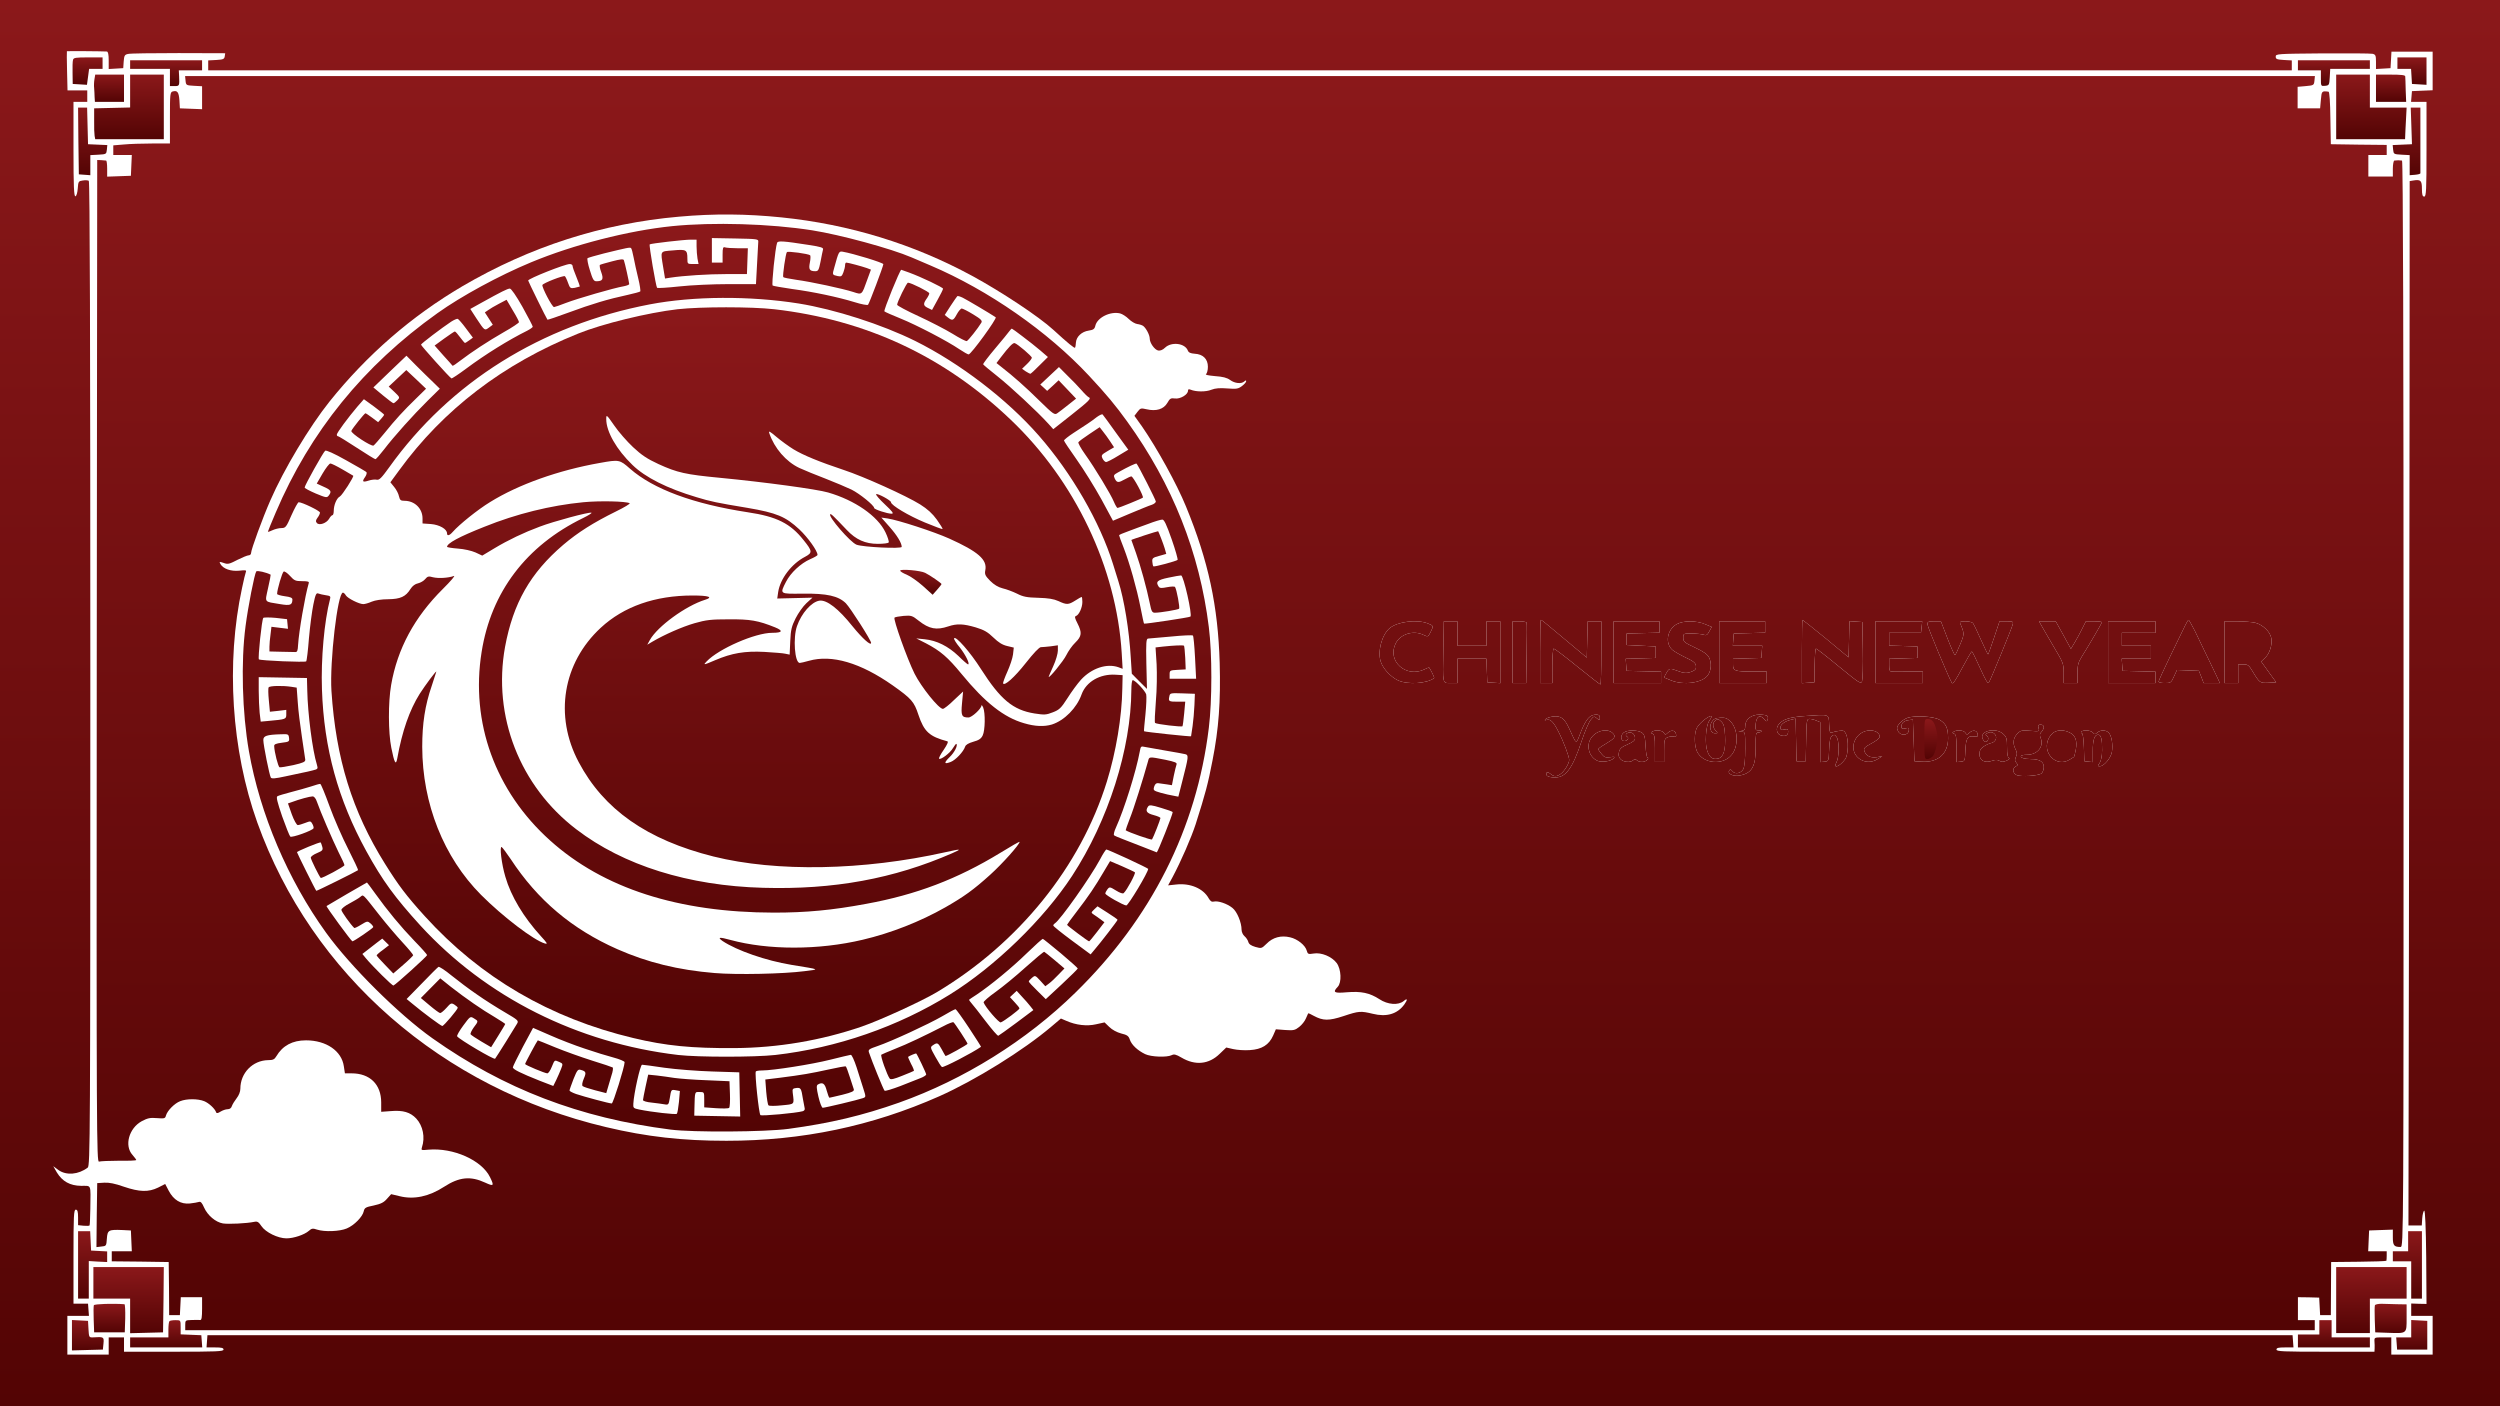 <svg width="1920" height="1080" viewBox="0 0 1920 1080" fill="none" xmlns="http://www.w3.org/2000/svg">
<path d="M0 540V1080H960H1920V540V0.001H960H0V540ZM82.067 39.564C83.008 39.674 83.478 41.768 83.478 46.397V53.009L89.122 52.678L94.648 52.348L95.001 47.168C95.353 42.76 95.706 41.989 98.293 41.438C99.821 40.997 117.34 40.776 137.092 40.776L172.953 40.886L172.6 43.311C172.247 45.405 171.424 45.736 166.133 46.066L159.902 46.397V50.254V54.001H960H1760.1V50.254V46.397L1753.98 46.066C1748.69 45.736 1747.75 45.405 1747.75 43.531C1747.75 41.327 1748.69 41.327 1783.61 40.997C1803.37 40.886 1820.65 40.997 1822.18 41.327C1824.41 41.878 1824.76 42.65 1824.76 47.499V53.009L1830.41 52.678L1835.93 52.348L1836.29 45.956L1836.64 39.674H1852.39H1868.27V54.552V69.319L1860.39 69.65L1852.39 69.98L1852.04 74.058L1851.69 78.246H1857.57H1863.56V114.613C1863.56 146.242 1863.33 150.98 1861.8 150.98C1860.51 150.98 1860.04 149.548 1860.04 145.029C1860.04 138.637 1859.1 137.646 1853.33 138.637L1850.63 139.078L1850.51 327.748C1850.4 431.449 1850.16 611.853 1850.04 728.67L1849.69 941.143H1854.75H1859.92L1860.27 935.633C1860.51 932.547 1861.21 930.012 1861.8 929.792C1862.51 929.682 1863.09 942.245 1863.33 965.498L1863.56 1001.42L1857.68 1001.31L1851.81 1001.09V1005.83V1010.57H1860.04H1868.27V1025.45V1040.33H1852.39H1836.52V1033.71V1027.1H1829.94C1823.59 1027.1 1823.47 1027.21 1823.59 1030.08C1823.71 1031.84 1823.82 1034.27 1823.71 1035.59L1823.59 1038.12H1785.96C1753.28 1038.12 1748.34 1037.9 1748.34 1036.47C1748.34 1035.15 1749.87 1034.82 1754.92 1034.82H1761.39L1761.04 1030.08L1760.69 1025.45H960H159.314L158.961 1030.08L158.609 1034.82H165.075C170.131 1034.82 171.659 1035.15 171.659 1036.47C171.659 1037.9 166.604 1038.12 133.448 1038.12H95.236V1032.61V1027.1H89.357H83.478V1033.71V1040.33H67.606H51.733V1025.45V1010.57H60.081H68.311L67.958 1005.94L67.606 1001.2H61.962H56.436V965.057C56.436 933.759 56.671 929.021 58.2 929.021C59.493 929.021 59.963 930.453 59.963 934.972V940.923L64.196 941.363C66.43 941.584 68.546 941.474 68.781 941.143C69.016 940.812 69.252 935.082 69.369 928.359C69.604 908.743 70.427 910.837 62.315 910.727C53.732 910.616 47.853 907.31 43.62 900.367L40.916 895.629L44.914 898.604C51.028 902.902 60.198 902.131 67.371 896.731C69.252 895.188 69.369 876.343 69.369 517.298C69.369 261.625 69.016 139.299 68.194 138.858C67.488 138.417 65.372 138.307 63.49 138.637C60.316 139.078 60.081 139.409 59.728 144.699C59.493 147.895 58.788 150.429 57.965 150.76C56.789 151.091 56.436 143.376 56.436 114.723V78.246H61.727H67.018V73.838V69.429H59.493H51.851L51.498 54.442C51.263 46.176 51.263 39.454 51.38 39.344C51.498 39.123 78.422 39.344 82.067 39.564Z" fill="url(#paint0_linear_12_93)"/>
<path d="M56.083 45.956C55.731 47.058 55.613 51.687 55.731 56.205L55.848 64.47L61.374 64.801L66.783 65.131L67.606 59.07L68.429 52.899H73.602H78.775V48.49V44.082H67.723C58.082 44.082 56.554 44.303 56.083 45.956Z" fill="url(#paint1_linear_12_93)"/>
<path d="M1841.22 48.49V52.899H1846.4H1851.69L1852.04 58.629L1852.39 64.47L1858.04 64.801L1863.56 65.131V54.662V44.082H1852.39H1841.22V48.49Z" fill="url(#paint2_linear_12_93)"/>
<path d="M99.939 49.593V52.899H115.223H130.508V59.511V66.123H134.035C137.798 66.123 137.915 65.903 137.563 58.629L137.328 54.001H146.263H155.199V50.144V46.287H127.569H99.939V49.593Z" fill="url(#paint3_linear_12_93)"/>
<path d="M1764.8 50.144V54.001H1773.62H1782.44V60.172C1782.44 66.123 1782.44 66.233 1785.73 65.903C1788.79 65.572 1788.9 65.242 1789.26 59.18L1789.61 52.899H1804.78H1820.06V49.593V46.286H1792.43H1764.8V50.144Z" fill="url(#paint4_linear_12_93)"/>
<path d="M72.544 60.833C72.191 62.817 72.073 65.903 72.309 67.776C72.426 69.54 72.661 72.735 72.661 74.609L72.897 78.246H84.066H95.236V67.776V57.307H84.184H73.132L72.544 60.833Z" fill="url(#paint5_linear_12_93)"/>
<path d="M99.939 69.98V82.544L86.183 82.874L72.309 83.205V92.572C72.191 97.752 72.426 103.042 72.661 104.364L73.132 106.899H99.468H125.805V82.103V57.307H112.872H99.939V69.98Z" fill="url(#paint6_linear_12_93)"/>
<path d="M1794.19 82.103V106.899H1820.65H1847.1L1847.22 103.813C1847.22 102.16 1847.57 96.76 1847.81 91.691L1848.28 82.654H1834.17H1820.06V69.98V57.307H1807.13H1794.19V82.103Z" fill="url(#paint7_linear_12_93)"/>
<path d="M1824.76 67.776V78.246H1836.29H1847.93L1847.57 69.099C1847.46 64.139 1847.34 59.401 1847.22 58.629C1847.1 57.638 1844.05 57.307 1835.93 57.307H1824.76V67.776Z" fill="url(#paint8_linear_12_93)"/>
<path d="M142.501 61.935C142.854 65.462 142.971 65.572 149.085 65.903L155.199 66.233V75.05V83.866L146.734 83.535L138.151 83.205L137.798 77.144C137.328 70.752 136.269 69.319 132.742 70.201C130.626 70.752 130.508 72.074 130.508 90.478V110.205H116.752C109.11 110.205 99.351 110.535 95.001 110.976L87.005 111.637V115.274V119.021H94.06H101.232L100.879 126.956L100.527 135.001L91.473 135.331L82.302 135.662V129.49C82.302 126.184 81.95 123.319 81.48 123.319C80.892 123.209 79.246 123.099 77.6 122.988L74.66 122.878L74.307 507.931C74.072 874.249 74.19 892.874 76.071 892.102C77.247 891.772 84.184 891.441 91.473 891.441C98.645 891.551 104.642 891.331 104.642 890.89C104.642 890.559 103.348 888.796 101.702 886.923C95.353 879.87 98.998 866.535 108.757 861.135C113.342 858.71 115.224 858.27 120.514 858.71C126.276 859.151 126.863 859.041 127.451 856.727C128.509 852.98 134.036 847.359 138.386 845.706C143.324 843.723 151.907 843.723 156.845 845.706C160.372 847.139 165.075 851.437 166.016 854.302C166.369 855.184 167.427 854.963 169.308 853.751C170.954 852.759 173.306 851.878 174.834 851.878C176.48 851.878 177.656 850.996 178.126 849.343C178.596 848.021 180.242 845.376 181.771 843.392C183.417 841.298 184.593 838.433 184.593 836.119C184.593 824.106 193.999 814.408 205.874 814.188C209.636 814.188 210.812 813.637 212.223 811.212C217.043 803.057 224.568 798.98 235.032 798.98C250.552 798.98 262.427 807.135 264.073 818.927L264.896 824.327H270.07C284.061 824.327 292.762 832.812 292.762 846.698V853.861L300.287 853.31C309.575 852.539 315.101 854.192 319.686 859.041C324.86 864.661 326.623 873.478 324.037 881.192C323.331 883.396 323.566 883.506 328.975 882.955C348.14 881.302 370.009 891 376.358 904.114C379.65 910.837 379.179 911.278 372.713 908.302C361.308 903.012 352.725 903.894 340.967 911.498C329.445 918.992 317.805 921.416 306.871 918.661L300.404 917.119L297.23 920.645C294.761 923.51 292.527 924.612 287.001 925.825C280.887 927.037 279.946 927.588 279.358 930.233C278.535 934.421 271.951 941.143 266.307 943.457C260.899 945.772 249.259 946.212 243.498 944.339C240.206 943.237 239.383 943.347 237.149 945.331C233.739 948.306 225.509 951.061 219.983 951.061C213.516 951.061 203.993 946.433 200.818 941.694C198.584 938.388 197.644 937.837 195.175 938.388C189.531 939.6 175.304 940.261 171.189 939.6C165.546 938.608 159.432 933.429 156.727 927.367C155.199 923.841 154.141 922.629 152.848 923.07C151.907 923.4 148.732 923.951 145.793 924.282C138.856 924.943 133.33 921.637 129.568 914.474L126.863 909.294L121.455 912.049C114.048 915.686 107.111 915.465 95.118 911.388C88.299 908.963 83.713 908.082 80.069 908.302L74.66 908.633L74.307 933.208L74.072 957.784L77.835 957.343C81.597 957.012 81.715 956.792 82.067 951.282C82.538 944.67 83.361 944.229 94.06 944.67L100.527 945L100.879 953.045L101.232 960.98H93.472H85.83V964.837V968.694L107.699 968.914L129.568 969.245L129.803 989.633L129.92 1010.02H134.036H138.151L138.503 1003.08L138.856 996.245H146.969H155.199V1005.06C155.199 1011.56 154.846 1013.88 153.788 1013.77C152.965 1013.66 150.026 1013.66 147.321 1013.77C142.383 1013.88 142.266 1013.99 142.266 1017.73V1021.59H960H1777.73V1017.73V1013.88H1771.27H1764.8V1005.06V996.245L1773.03 996.355L1781.14 996.576L1781.5 1003.3L1781.85 1010.02H1785.96H1790.08L1790.2 989.633L1790.31 969.245L1811.36 969.025C1822.88 968.914 1832.52 968.584 1832.76 968.253C1832.88 967.923 1832.99 966.049 1832.99 964.286V960.98H1825.94H1818.77L1819.12 952.935L1819.47 945L1828.64 944.67L1837.7 944.339V950.29C1837.7 956.572 1838.64 957.674 1843.69 957.674C1845.93 957.674 1845.93 951.061 1845.93 540.551C1845.93 263.278 1845.57 123.429 1844.75 123.319C1844.16 123.209 1842.75 123.099 1841.81 123.099C1840.87 123.099 1839.58 123.209 1838.87 123.319C1838.29 123.319 1837.7 126.184 1837.7 129.49V135.552H1828.29H1818.89V127.286V119.021H1825.94H1832.99V115.164V111.307L1811.6 111.086L1790.08 110.756L1789.73 90.588C1789.61 78.576 1789.02 70.421 1788.32 70.421C1783.14 69.76 1783.02 69.87 1782.44 76.593L1781.85 83.205H1773.15H1764.57V74.939V66.674L1770.8 66.123C1776.91 65.572 1777.15 65.462 1777.5 61.935L1777.85 58.409H960H142.148L142.501 61.935ZM600.22 166.96C652.071 172.25 701.452 187.348 746.719 211.923C769.176 224.156 797.864 243.111 809.034 253.36C820.321 263.719 825.259 267.686 825.612 267.025C825.964 266.584 826.2 264.711 826.317 262.948C826.67 258.539 830.785 254.682 836.076 253.911C839.721 253.36 840.661 252.699 841.249 250.054C842.778 243.882 852.654 238.923 860.179 240.686C861.942 241.127 864.882 243.001 866.88 244.984C868.762 246.858 871.701 248.621 873.347 248.841C875.111 249.062 877.227 249.723 878.05 250.384C880.284 252.148 882.988 257.327 882.988 259.972C882.988 263.388 886.751 268.678 889.573 269.229C891.101 269.45 893.1 268.678 894.746 267.025C899.684 262.286 910.031 263.499 912.264 269.229C912.852 270.772 914.381 271.433 917.438 271.654C923.904 271.984 927.667 275.731 927.667 281.682C927.667 284.327 926.961 286.752 926.256 287.303C925.315 287.854 928.137 288.405 933.075 288.845C939.189 289.286 942.246 290.058 944.715 291.821C948.242 294.466 953.416 295.017 955.65 292.923C956.59 292.041 957.06 291.931 957.06 292.813C957.06 293.474 955.65 295.127 953.886 296.45C950.947 298.654 949.653 298.874 942.599 298.323C936.955 297.882 933.428 298.103 930.371 299.315C926.138 301.078 918.496 300.968 914.498 299.315C912.97 298.654 912.382 298.874 912.382 300.086C912.382 303.062 906.386 306.588 902.388 306.037C899.214 305.596 898.508 305.927 896.509 309.454C893.688 314.303 887.926 316.066 880.519 314.303C876.169 313.311 875.816 313.421 873.582 316.286L871.231 319.372L876.992 327.417C888.632 344.278 903.681 371.498 910.854 389.021C928.137 431.119 935.427 465.392 936.72 509.143C937.543 538.568 936.015 559.727 931.194 584.082C927.667 602.266 925.903 608.988 918.261 633.013C914.969 643.151 907.091 661.335 900.507 673.678L897.097 679.959L903.329 679.298C914.146 678.086 924.14 682.384 928.255 689.878C929.548 692.082 930.606 692.853 932.252 692.413C935.427 691.641 942.364 693.955 946.479 697.262C950.006 700.017 953.533 708.392 953.533 714.123C953.533 715.776 954.591 717.98 955.767 718.972C957.061 720.074 958.354 722.057 958.707 723.38C959.177 725.143 960.823 726.245 964.115 727.237C968.818 728.559 968.936 728.449 972.698 724.812C977.519 719.853 983.868 718.2 990.805 719.853C996.566 721.176 1002.56 726.025 1003.62 730.213C1004.33 732.747 1004.8 732.968 1008.91 732.306C1014.79 731.315 1022.78 734.621 1026.55 739.58C1030.07 744.319 1030.54 754.568 1027.37 757.874C1023.26 762.172 1024.55 762.943 1034.42 762.061C1045.48 761.18 1051.83 762.502 1059.35 767.351C1065.82 771.649 1073.93 772.2 1078.05 768.784C1080.98 766.249 1081.22 767.682 1078.52 771.429C1073.11 778.812 1064.88 781.237 1054.3 778.592C1045.01 776.388 1043.71 776.388 1031.84 780.355C1020.43 784.102 1016.08 783.992 1008.91 780.135C1006.79 778.923 1004.91 778.041 1004.68 778.261C1004.56 778.482 1003.86 780.245 1002.91 782.229C1002.09 784.212 999.858 787.078 997.859 788.621C994.567 791.266 993.391 791.486 987.042 791.045L979.87 790.494L977.754 795.343C974.579 802.506 969.053 805.923 959.882 806.474C955.767 806.804 950.006 806.363 947.067 805.702L941.776 804.49L936.72 809.339C928.372 817.494 917.908 818.486 907.326 812.204C903.211 809.78 901.683 809.449 899.919 810.331C896.274 812.204 884.046 811.763 879.461 809.559C873.582 806.694 869.114 802.506 867.704 798.429C866.763 795.563 865.587 794.792 861.002 793.69C857.71 792.808 854.065 790.825 851.948 788.731L848.304 785.204L841.837 786.637C834.783 788.29 826.317 787.298 818.91 783.992L814.795 782.229L807.505 788.4C785.989 806.694 749.07 829.617 721.323 841.959C669.59 864.882 616.093 876.123 557.893 876.123C524.149 876.123 496.637 873.037 465.597 865.653C339.557 835.898 239.383 748.396 197.526 631.47C177.773 576.147 173.423 509.143 185.886 451.617C187.062 445.776 188.473 440.156 188.825 439.274C189.413 437.841 188.59 437.731 183.77 438.282C177.303 438.943 171.424 436.849 169.308 433.213C168.25 431.229 168.367 431.229 171.777 432.331C174.952 433.543 176.127 433.213 182.241 430.017C186.004 428.143 190.001 426.49 190.942 426.49C192 426.49 192.823 425.719 192.823 424.727C192.823 422.082 201.641 397.947 207.637 384.282C217.984 360.478 237.619 327.747 253.021 308.462C281.827 272.535 315.924 242.89 355.077 219.858C407.045 189.441 462.54 171.588 521.445 166.409C548.487 163.984 573.178 164.205 600.22 166.96ZM1188.45 479.829C1190.8 481.813 1198.68 488.425 1205.73 494.266L1218.66 505.066L1219.02 491.07L1219.37 477.184H1224.54H1229.83V501.429C1229.83 514.764 1229.48 525.674 1229.13 525.674C1228.78 525.674 1220.78 519.502 1211.38 511.898C1202.09 504.294 1193.86 498.123 1193.27 498.123C1192.68 498.123 1192.21 504.074 1192.21 511.347V524.572H1187.51H1182.8V500.327C1182.8 486.992 1183.04 476.082 1183.39 476.082C1183.75 476.082 1186.1 477.735 1188.45 479.829ZM1402.32 490.409L1419.72 504.845L1420.07 490.96L1420.42 477.074L1425.36 477.405L1430.3 477.735L1430.65 499.225C1430.89 511.127 1430.53 521.817 1430.06 523.249C1429.12 525.453 1427.95 524.682 1412.31 511.898C1403.14 504.294 1395.14 498.123 1394.67 498.123C1394.2 498.123 1393.73 503.964 1393.62 511.127L1393.5 524.021L1388.68 524.351L1383.86 524.682V500.437C1383.86 486.992 1384.09 476.082 1384.33 476.082C1384.56 476.082 1392.68 482.584 1402.32 490.409ZM1685.67 484.568C1689.79 492.943 1699.78 513.772 1703.19 520.935L1704.84 524.572H1698.61H1692.37L1690.61 519.833L1688.73 515.204L1680.26 514.874L1671.92 514.543L1669.57 519.613C1667.45 524.351 1667.1 524.572 1662.51 524.572C1659.92 524.572 1657.81 524.131 1657.81 523.47C1657.81 522.919 1661.81 514.102 1666.74 503.964C1671.68 493.715 1676.74 483.356 1678.03 480.711C1679.21 478.176 1680.5 476.082 1680.85 476.082C1681.09 476.082 1683.32 479.939 1685.67 484.568ZM1096.39 478.727C1101.09 480.6 1101.09 480.6 1098.62 485.56C1096.74 489.196 1096.62 489.196 1093.33 487.654C1085.57 483.796 1075.58 486.882 1071.93 494.045C1064.99 507.6 1079.81 520.935 1093.92 514.102C1095.8 513.111 1097.45 512.56 1097.56 512.67C1098.5 513.772 1101.8 520.384 1101.44 520.715C1096.15 525.013 1080.98 526.004 1073.58 522.478C1067.93 519.723 1062.41 513.772 1060.53 508.482C1057.7 500.768 1061.11 487.653 1067.23 482.474C1073.22 477.404 1088.04 475.531 1096.39 478.727ZM1119.31 486.551V495.919H1130.48H1141.65V486.551V477.184H1146.94H1152.23V500.988V524.682L1147.3 524.351L1142.24 524.021L1141.89 514.874L1141.54 505.837H1130.48H1119.31V515.204V524.572H1114.14C1107.67 524.572 1108.03 526.115 1108.5 498.343L1108.85 477.184H1114.02H1119.31V486.551ZM1172.46 478.286C1172.69 478.837 1172.69 489.527 1172.46 501.98L1172.11 524.572H1166.93H1161.64V500.878V477.184H1166.81C1169.64 477.184 1172.22 477.625 1172.46 478.286ZM1274.51 481.592V485.89L1261.93 486.221L1249.23 486.551V490.96V495.368L1260.4 495.919L1271.57 496.47V500.878V505.286L1260.05 505.617L1248.53 505.947L1248.88 510.576L1249.23 515.204L1262.52 515.535L1275.69 515.866V520.164V524.572H1257.46H1239.24V500.878V477.184H1256.88H1274.51V481.592ZM1309.55 479.388L1314.61 481.482L1312.72 484.898C1311.2 487.764 1310.37 488.205 1308.26 487.433C1306.85 486.992 1302.73 486.551 1299.2 486.551C1292.85 486.551 1292.74 486.551 1292.74 489.858C1292.74 492.833 1293.56 493.494 1301.79 497.351C1308.61 500.547 1311.2 502.421 1312.61 505.066C1314.61 509.143 1314.25 514.874 1311.67 518.511C1307.43 524.572 1292.74 526.556 1282.98 522.368L1277.92 520.274L1279.8 516.858C1281.92 513.111 1282.51 513 1288.27 515.204C1293.33 517.188 1295.79 517.298 1299.79 515.535C1302.14 514.543 1302.73 513.551 1302.5 511.458C1302.26 509.143 1300.61 507.821 1294.5 504.956C1290.39 502.972 1285.8 500.327 1284.39 499.115C1278.63 494.045 1280.27 483.576 1287.68 479.388C1292.74 476.523 1302.73 476.523 1309.55 479.388ZM1355.64 481.592V485.89L1343.65 486.221L1331.54 486.551L1331.18 491.18L1330.83 495.919H1342.12H1353.41L1353.05 500.547L1352.7 505.286L1341.88 505.617L1330.95 505.947V510.135C1330.95 515.315 1332.01 515.755 1346.59 515.755H1356.82V520.164V524.572H1338.59H1320.37V500.878V477.184H1338H1355.64V481.592ZM1475.8 481.592L1475.33 486H1463.1H1450.88V490.96V495.809L1461.81 496.139L1472.63 496.47V500.878V505.286L1461.81 505.617L1450.88 505.947V510.906C1450.88 514.213 1451.35 515.756 1452.4 515.645C1453.11 515.535 1458.99 515.535 1465.34 515.645L1476.74 515.755V520.164V524.572H1458.52H1440.29V500.878V477.184H1458.28H1476.27L1475.8 481.592ZM1495.67 490.298C1498.49 497.572 1501.08 503.302 1501.43 503.082C1501.9 502.862 1503.67 499.115 1505.43 494.817C1508.72 486.992 1508.72 486.551 1505.55 479.058C1504.84 477.515 1505.43 477.184 1509.43 477.184C1512.01 477.184 1514.6 477.845 1515.19 478.507C1515.78 479.278 1518.6 485.009 1521.3 491.18C1524.12 497.462 1526.59 502.531 1526.83 502.531C1527.06 502.531 1529.06 496.8 1531.41 489.858L1535.65 477.184H1541.06C1545.99 477.184 1546.35 477.405 1545.76 479.609C1545.05 482.584 1528.95 521.817 1527.42 524.241C1526.71 525.453 1524.83 522.258 1520.72 513.111C1517.54 506.058 1514.72 500.327 1514.37 500.327C1514.01 500.327 1510.6 506.168 1506.84 513.221C1502.02 522.368 1499.79 525.674 1499.08 524.572C1496.38 519.943 1480.27 481.372 1480.27 479.388C1480.27 477.515 1480.97 477.184 1485.44 477.184H1490.62L1495.67 490.298ZM1584.68 487.764L1590.44 498.343L1593.26 493.604C1594.9 490.96 1597.49 486.111 1599.02 483.025L1601.96 477.184H1608.19C1611.48 477.184 1614.3 477.515 1614.3 477.845C1614.3 478.396 1605.25 494.045 1598.55 504.735C1596.08 508.702 1595.49 511.127 1595.49 517.078V524.572H1590.2H1584.91V516.968C1584.91 509.694 1584.56 508.923 1577.39 496.911C1573.39 489.968 1569.04 482.694 1567.98 480.711L1565.98 477.184H1572.45H1578.8L1584.68 487.764ZM1655.46 481.592V486H1642.52H1629.59V490.96V495.919H1640.76H1651.93V500.878V505.837H1640.64H1629.47L1629.82 510.466L1630.18 515.204L1642.88 515.535L1655.46 515.866V520.164V524.572H1637.23H1619.01V500.878V477.184H1637.23H1655.46V481.592ZM1732.11 478.286C1737.88 479.829 1743.4 485.119 1744.34 489.968C1745.28 495.037 1743.17 501.98 1739.4 505.396L1736.58 508.041L1742.34 516.086L1748.1 524.021L1742.23 524.351C1735.64 524.682 1735.29 524.462 1729.88 515.425C1727.18 510.907 1726.35 510.245 1722.83 510.245H1718.95V517.409V524.572H1713.66H1708.36V500.878V477.184H1718.12C1723.41 477.184 1729.76 477.735 1732.11 478.286ZM1228.66 551.241C1228.66 553.445 1228.54 553.445 1226.42 551.682C1224.31 549.919 1224.07 549.919 1221.72 552.784C1220.31 554.437 1217.25 561.49 1214.9 568.543C1207.5 590.804 1202.32 597.637 1193.15 597.086C1190.45 596.976 1188.21 596.204 1187.86 595.433C1186.8 593.009 1188.57 592.457 1190.8 594.331C1193.5 596.645 1195.62 596.645 1198.79 594.221C1201.62 592.127 1205.14 586.176 1205.14 583.641C1205.14 580.996 1200.56 568.874 1196.68 561.49C1192.92 554.107 1190.56 552.013 1187.74 552.894C1186.21 553.445 1186.1 553.225 1187.04 552.233C1187.74 551.462 1190.45 550.58 1192.92 550.249C1198.68 549.588 1201.5 551.682 1205.03 559.286C1211.26 572.621 1210.08 572.29 1214.31 561.6C1218.31 551.902 1221.13 548.817 1225.95 548.817C1227.95 548.817 1228.66 549.478 1228.66 551.241ZM1357.4 549.919C1357.87 550.58 1357.87 551.902 1357.52 552.784C1356.93 554.327 1356.46 554.217 1354.7 552.123C1351.64 548.486 1348.94 550.249 1348.35 556.09C1348 560.609 1348.23 560.939 1350.82 560.939C1352.35 560.939 1353.29 561.27 1352.82 561.711C1352.35 562.151 1351.17 562.592 1350.11 562.592C1348.59 562.592 1348.23 564.245 1348.35 573.062C1348.59 588.711 1345.53 594 1335.65 595.653C1330.95 596.425 1326.48 594.111 1328.01 591.796C1328.72 590.694 1329.3 590.804 1330.48 592.237C1332.48 594.882 1337.06 594 1338.83 590.694C1339.77 588.931 1340.35 583.2 1340.35 574.935C1340.35 562.372 1340.24 562.041 1337.77 561.931L1335.06 561.711L1337.77 561.27C1339.77 560.939 1340.35 560.058 1340.35 557.523C1340.35 552.453 1344.94 548.817 1351.41 548.817C1354.35 548.817 1357.05 549.368 1357.4 549.919ZM1404.79 556.311C1405.14 562.482 1405.37 563.253 1407.14 562.482C1408.2 562.041 1410.78 561.49 1412.78 561.27C1415.72 560.829 1416.54 561.27 1417.72 563.694C1419.84 568.102 1419.48 579.784 1417.13 582.98C1412.9 588.821 1407.37 590.804 1410.43 585.404C1412.55 581.547 1412.66 568.653 1410.43 565.898C1409.02 564.135 1408.55 564.025 1406.9 565.237C1405.61 566.229 1405.02 569.094 1404.79 575.596C1404.79 575.609 1404.79 575.622 1404.78 575.634C1404.43 584.523 1404.43 584.633 1401.26 584.964L1397.97 585.294V569.976V554.658L1395.03 553.445C1393.38 552.674 1390.91 552.123 1389.74 552.123C1387.62 552.123 1387.39 553.225 1387.15 568.323L1386.8 584.633H1383.27H1379.74L1379.39 568.213L1379.04 551.902L1375.86 552.674C1370.92 553.776 1367.4 556.311 1367.4 558.735C1367.4 560.609 1367.99 560.829 1370.34 560.278C1372.81 559.727 1373.28 559.947 1373.28 561.821C1373.28 564.686 1371.51 565.678 1368.1 564.906C1364.69 564.135 1363.52 559.727 1365.87 556.531C1368.81 552.564 1374.57 550.69 1386.21 549.919C1405.37 548.596 1404.43 548.155 1404.79 556.311ZM1314.49 550.47C1314.49 550.8 1313.67 552.343 1312.61 553.776C1310.02 557.413 1309.2 571.409 1311.2 576.809C1313.08 581.988 1315.43 583.531 1319.54 582.539C1323.66 581.658 1325.42 575.817 1324.84 564.906C1324.48 558.184 1323.89 556.09 1321.9 554.107C1319.78 552.123 1319.07 552.013 1317.55 553.225C1315.08 554.988 1315.19 558.625 1317.66 561.16C1319.43 563.033 1319.43 563.143 1317.08 563.143C1313.67 563.143 1312.37 558.294 1314.61 554.437C1315.9 552.233 1317.43 551.462 1321.07 551.241C1324.84 551.021 1326.25 551.462 1328.95 553.996C1334.83 559.837 1335.42 572.841 1330.01 579.564C1323.31 588.16 1307.55 586.617 1303.2 576.919C1301.08 571.96 1301.08 562.813 1303.32 558.735C1305.67 554.547 1314.49 548.045 1314.49 550.47ZM1489.32 552.674C1494.5 555.539 1496.14 559.066 1496.14 567C1496.14 578.792 1488.5 585.735 1476.04 584.964L1470.28 584.633L1469.69 568.653L1469.1 552.674L1466.28 553.004C1462.52 553.335 1460.28 555.209 1460.28 557.853C1460.28 559.727 1460.87 559.947 1463.34 559.396C1465.93 558.735 1466.28 558.955 1465.93 561.16C1465.34 565.017 1459.58 565.347 1457.69 561.49C1456.52 559.066 1456.75 558.184 1458.75 555.649C1460.05 553.996 1462.87 552.013 1465.1 551.241C1470.75 549.368 1484.85 550.139 1489.32 552.674ZM1569.63 558.404C1569.63 559.396 1568.8 561.049 1567.86 562.041C1566.45 563.474 1566.33 564.576 1567.27 566.89C1569.86 573.502 1564.69 579.674 1556.58 579.674C1551.87 579.674 1550.46 581.106 1553.87 582.319C1554.93 582.649 1557.52 582.98 1559.63 582.98C1566.33 582.98 1569.63 584.964 1569.63 589.041C1569.63 591.025 1568.8 593.229 1567.86 594C1565.39 595.874 1551.75 596.755 1548.7 595.213C1545.64 593.67 1545.29 590.143 1548.11 588.6C1549.87 587.719 1549.87 587.388 1548.58 585.845C1547.29 584.413 1547.29 583.421 1548.23 581.327C1549.29 579.123 1549.17 577.8 1547.64 574.825C1545.52 570.417 1546.23 566.339 1549.87 562.923C1551.99 560.939 1553.28 560.719 1559.28 561.27C1566.22 561.821 1566.33 561.821 1565.63 559.176C1565.04 557.082 1565.28 556.531 1567.27 556.531C1568.69 556.531 1569.63 557.302 1569.63 558.404ZM1238.65 563.143C1241.24 565.788 1240.3 567 1232.77 571.519C1229.83 573.172 1227.48 574.935 1227.48 575.376C1227.48 575.706 1228.66 577.47 1230.07 579.123C1232.19 581.657 1233.13 581.988 1236.54 581.547C1239.95 580.996 1240.42 581.106 1239.24 582.429C1237.24 584.633 1230.19 585.735 1226.9 584.302C1220.9 581.658 1218.19 574.053 1221.25 567.992C1224.66 561.38 1234.3 558.735 1238.65 563.143ZM1260.99 562.702C1262.87 564.025 1263.46 565.898 1263.81 573.062C1264.05 578.021 1264.75 581.878 1265.34 581.878C1266.05 581.878 1265.93 582.539 1265.11 583.531C1263.34 585.515 1259.11 585.735 1257.11 583.862C1256.05 582.87 1255.35 582.87 1254.29 583.862C1252.17 585.845 1246.88 585.404 1244.65 583.09C1243.12 581.547 1242.77 580.004 1243.36 577.58C1243.94 574.935 1245.35 573.723 1249.94 571.739C1254.17 569.866 1255.7 568.653 1255.7 566.89C1255.7 563.915 1253.11 561.821 1250.53 562.702C1248.41 563.474 1248.06 564.907 1249.82 565.898C1251.7 567 1248.88 569.755 1246.77 568.984C1244.41 568.213 1244.65 564.245 1247.24 562.482C1249.94 560.498 1258.05 560.609 1260.99 562.702ZM1277.81 562.813C1278.86 564.466 1279.1 564.466 1280.98 562.702C1283.57 560.278 1286.74 560.829 1287.21 563.915C1287.56 565.788 1287.09 566.119 1285.33 565.678C1284.04 565.458 1281.92 565.678 1280.51 566.339C1278.28 567.441 1278.04 568.653 1278.04 576.368V585.184H1274.51H1270.99V574.715C1270.99 566.119 1270.63 564.025 1269.1 563.474C1267.58 562.923 1267.58 562.702 1268.87 561.931C1271.46 560.278 1276.63 560.829 1277.81 562.813ZM1441.94 562.702C1445.11 565.678 1444.17 567.111 1436.65 571.298C1432.42 573.502 1431.24 574.715 1431.71 576.368C1432.77 580.335 1436.3 582.209 1441.12 581.547L1445.58 580.776L1442.06 582.98C1437.24 585.955 1431.83 585.735 1427.6 582.429C1418.78 575.486 1424.77 561.049 1436.41 560.939C1438.41 560.939 1441 561.711 1441.94 562.702ZM1509.43 562.813C1510.49 564.466 1510.72 564.466 1512.6 562.702C1515.19 560.278 1518.36 560.829 1518.83 563.804C1519.19 565.788 1518.72 566.009 1515.78 565.568C1511.07 565.017 1509.78 567 1509.43 576.368C1509.08 584.523 1508.96 584.633 1505.9 584.964L1502.61 585.294V574.715C1502.61 566.119 1502.26 564.025 1500.73 563.474C1499.2 562.923 1499.2 562.702 1500.49 561.931C1503.08 560.278 1508.25 560.829 1509.43 562.813ZM1538.47 563.694C1541.06 566.009 1541.41 567.331 1541.41 574.053C1541.41 579.123 1541.88 581.878 1542.94 582.208C1543.76 582.429 1542.94 583.311 1541.06 584.192C1538.47 585.294 1537.18 585.294 1535.53 584.302C1533.88 583.421 1532.47 583.421 1529.89 584.302C1524.36 586.286 1520.24 584.082 1520.24 579.233C1520.24 576.368 1521.07 574.935 1523.54 573.282C1525.3 572.07 1527.77 570.968 1528.95 570.747C1532.24 570.086 1534 566.89 1532.47 564.466C1530.94 562.151 1528.48 561.711 1526.12 563.143C1524.6 564.025 1524.6 564.355 1526.01 565.237C1527.77 566.339 1526.95 569.755 1524.95 569.755C1524.24 569.755 1523.18 568.653 1522.6 567.221C1520.13 561.27 1532.94 558.404 1538.47 563.694ZM1589.5 562.592C1593.96 564.686 1595.49 569.094 1594.2 575.817C1593.61 578.792 1593.02 581.217 1592.79 581.327C1592.67 581.437 1591.26 582.319 1589.61 583.311C1579.15 590.033 1567.51 577.69 1573.74 566.449C1576.8 560.829 1582.91 559.396 1589.5 562.592ZM1607.25 562.592C1608.66 564.135 1609.01 564.135 1610.78 562.592C1613.25 560.498 1617.13 560.498 1619.36 562.592C1621.71 564.686 1622.89 571.96 1621.95 577.47C1621.12 582.208 1615.83 588.49 1612.66 588.49C1610.9 588.49 1610.89 588.27 1612.54 585.955C1613.6 584.302 1614.42 580.555 1614.42 576.147C1614.54 567.772 1613.6 564.245 1611.37 564.245C1608.54 564.245 1607.25 568.213 1607.25 576.919V585.294L1604.08 584.964L1600.78 584.633L1600.43 573.833C1600.2 567.551 1599.61 563.143 1598.9 563.143C1598.2 563.143 1598.08 562.592 1598.43 562.041C1599.61 560.388 1605.6 560.719 1607.25 562.592Z" fill="url(#paint9_linear_12_93)"/>
<path d="M1096.39 478.727C1101.09 480.6 1101.09 480.6 1098.62 485.56C1096.74 489.196 1096.62 489.196 1093.33 487.654C1085.57 483.796 1075.58 486.882 1071.93 494.045C1064.99 507.6 1079.81 520.935 1093.92 514.102C1095.8 513.111 1097.45 512.56 1097.56 512.67C1098.5 513.772 1101.8 520.384 1101.44 520.715C1096.15 525.013 1080.98 526.004 1073.58 522.478C1067.93 519.723 1062.41 513.772 1060.53 508.482C1057.7 500.768 1061.11 487.653 1067.23 482.474C1073.22 477.404 1088.04 475.531 1096.39 478.727Z" fill="url(#paint10_linear_12_93)"/>
<path d="M1119.31 486.551V495.919H1130.48H1141.65V486.551V477.184H1146.94H1152.23V500.988V524.682L1147.3 524.351L1142.24 524.021L1141.89 514.874L1141.54 505.837H1130.48H1119.31V515.204V524.572H1114.14C1107.67 524.572 1108.03 526.115 1108.5 498.343L1108.85 477.184H1114.02H1119.31V486.551Z" fill="url(#paint11_linear_12_93)"/>
<path d="M1172.46 478.286C1172.69 478.837 1172.69 489.527 1172.46 501.98L1172.11 524.572H1166.93H1161.64V500.878V477.184H1166.81C1169.64 477.184 1172.22 477.625 1172.46 478.286Z" fill="url(#paint12_linear_12_93)"/>
<path d="M1188.45 479.829C1190.8 481.813 1198.68 488.425 1205.73 494.266L1218.66 505.066L1219.02 491.07L1219.37 477.184H1224.54H1229.83V501.429C1229.83 514.764 1229.48 525.674 1229.13 525.674C1228.78 525.674 1220.78 519.502 1211.38 511.898C1202.09 504.294 1193.86 498.123 1193.27 498.123C1192.68 498.123 1192.21 504.074 1192.21 511.347V524.572H1187.51H1182.8V500.327C1182.8 486.992 1183.04 476.082 1183.39 476.082C1183.75 476.082 1186.1 477.735 1188.45 479.829Z" fill="url(#paint13_linear_12_93)"/>
<path d="M1274.51 481.592V485.89L1261.93 486.221L1249.23 486.551V490.96V495.368L1260.4 495.919L1271.57 496.47V500.878V505.286L1260.05 505.617L1248.53 505.947L1248.88 510.576L1249.23 515.204L1262.52 515.535L1275.69 515.866V520.164V524.572H1257.46H1239.24V500.878V477.184H1256.88H1274.51V481.592Z" fill="url(#paint14_linear_12_93)"/>
<path d="M1309.55 479.388L1314.61 481.482L1312.72 484.898C1311.2 487.764 1310.37 488.205 1308.26 487.433C1306.85 486.992 1302.73 486.551 1299.2 486.551C1292.85 486.551 1292.74 486.551 1292.74 489.858C1292.74 492.833 1293.56 493.494 1301.79 497.351C1308.61 500.547 1311.2 502.421 1312.61 505.066C1314.61 509.143 1314.25 514.874 1311.67 518.511C1307.43 524.572 1292.74 526.556 1282.98 522.368L1277.92 520.274L1279.8 516.858C1281.92 513.111 1282.51 513 1288.27 515.204C1293.33 517.188 1295.79 517.298 1299.79 515.535C1302.14 514.543 1302.73 513.551 1302.5 511.458C1302.26 509.143 1300.61 507.821 1294.5 504.956C1290.39 502.972 1285.8 500.327 1284.39 499.115C1278.63 494.045 1280.27 483.576 1287.68 479.388C1292.74 476.523 1302.73 476.523 1309.55 479.388Z" fill="url(#paint15_linear_12_93)"/>
<path d="M1355.64 481.592V485.89L1343.65 486.221L1331.54 486.551L1331.18 491.18L1330.83 495.919H1342.12H1353.41L1353.05 500.547L1352.7 505.286L1341.88 505.617L1330.95 505.947V510.135C1330.95 515.315 1332.01 515.755 1346.59 515.755H1356.82V520.164V524.572H1338.59H1320.37V500.878V477.184H1338H1355.64V481.592Z" fill="url(#paint16_linear_12_93)"/>
<path d="M1402.32 490.409L1419.72 504.845L1420.07 490.96L1420.42 477.074L1425.36 477.405L1430.3 477.735L1430.65 499.225C1430.89 511.127 1430.53 521.817 1430.06 523.249C1429.12 525.453 1427.95 524.682 1412.31 511.898C1403.14 504.294 1395.14 498.123 1394.67 498.123C1394.2 498.123 1393.73 503.964 1393.62 511.127L1393.5 524.021L1388.68 524.351L1383.86 524.682V500.437C1383.86 486.992 1384.09 476.082 1384.33 476.082C1384.56 476.082 1392.68 482.584 1402.32 490.409Z" fill="url(#paint17_linear_12_93)"/>
<path d="M1475.8 481.592L1475.33 486H1463.1H1450.88V490.96V495.809L1461.81 496.139L1472.63 496.47V500.878V505.286L1461.81 505.617L1450.88 505.947V510.906C1450.88 514.213 1451.35 515.756 1452.4 515.645C1453.11 515.535 1458.99 515.535 1465.34 515.645L1476.74 515.755V520.164V524.572H1458.52H1440.29V500.878V477.184H1458.28H1476.27L1475.8 481.592Z" fill="url(#paint18_linear_12_93)"/>
<path d="M1495.67 490.298C1498.49 497.572 1501.08 503.302 1501.43 503.082C1501.9 502.862 1503.67 499.115 1505.43 494.817C1508.72 486.992 1508.72 486.551 1505.55 479.058C1504.84 477.515 1505.43 477.184 1509.43 477.184C1512.01 477.184 1514.6 477.845 1515.19 478.507C1515.78 479.278 1518.6 485.009 1521.3 491.18C1524.12 497.462 1526.59 502.531 1526.83 502.531C1527.06 502.531 1529.06 496.8 1531.41 489.858L1535.65 477.184H1541.06C1545.99 477.184 1546.35 477.405 1545.76 479.609C1545.05 482.584 1528.95 521.817 1527.42 524.241C1526.71 525.453 1524.83 522.258 1520.72 513.111C1517.54 506.058 1514.72 500.327 1514.37 500.327C1514.01 500.327 1510.6 506.168 1506.84 513.221C1502.02 522.368 1499.79 525.674 1499.08 524.572C1496.38 519.943 1480.27 481.372 1480.27 479.388C1480.27 477.515 1480.97 477.184 1485.44 477.184H1490.62L1495.67 490.298Z" fill="url(#paint19_linear_12_93)"/>
<path d="M1584.68 487.764L1590.44 498.343L1593.26 493.604C1594.9 490.96 1597.49 486.111 1599.02 483.025L1601.96 477.184H1608.19C1611.48 477.184 1614.3 477.515 1614.3 477.845C1614.3 478.396 1605.25 494.045 1598.55 504.735C1596.08 508.702 1595.49 511.127 1595.49 517.078V524.572H1590.2H1584.91V516.968C1584.91 509.694 1584.56 508.923 1577.39 496.911C1573.39 489.968 1569.04 482.694 1567.98 480.711L1565.98 477.184H1572.45H1578.8L1584.68 487.764Z" fill="url(#paint20_linear_12_93)"/>
<path d="M1655.46 481.592V486H1642.52H1629.59V490.96V495.919H1640.76H1651.93V500.878V505.837H1640.64H1629.47L1629.82 510.466L1630.18 515.204L1642.88 515.535L1655.46 515.866V520.164V524.572H1637.23H1619.01V500.878V477.184H1637.23H1655.46V481.592Z" fill="url(#paint21_linear_12_93)"/>
<path d="M1685.67 484.568C1689.79 492.943 1699.78 513.772 1703.19 520.935L1704.84 524.572H1698.61H1692.37L1690.61 519.833L1688.73 515.204L1680.26 514.874L1671.92 514.543L1669.57 519.613C1667.45 524.351 1667.1 524.572 1662.51 524.572C1659.92 524.572 1657.81 524.131 1657.81 523.47C1657.81 522.919 1661.81 514.102 1666.74 503.964C1671.68 493.715 1676.74 483.356 1678.03 480.711C1679.21 478.176 1680.5 476.082 1680.85 476.082C1681.09 476.082 1683.32 479.939 1685.67 484.568Z" fill="url(#paint22_linear_12_93)"/>
<path d="M1732.11 478.286C1737.88 479.829 1743.4 485.119 1744.34 489.968C1745.28 495.037 1743.17 501.98 1739.4 505.396L1736.58 508.041L1742.34 516.086L1748.1 524.021L1742.23 524.351C1735.64 524.682 1735.29 524.462 1729.88 515.425C1727.18 510.907 1726.35 510.245 1722.83 510.245H1718.95V517.409V524.572H1713.66H1708.36V500.878V477.184H1718.12C1723.41 477.184 1729.76 477.735 1732.11 478.286Z" fill="url(#paint23_linear_12_93)"/>
<path d="M1228.66 551.241C1228.66 553.445 1228.54 553.445 1226.42 551.682C1224.31 549.919 1224.07 549.919 1221.72 552.784C1220.31 554.437 1217.25 561.49 1214.9 568.543C1207.5 590.804 1202.32 597.637 1193.15 597.086C1190.45 596.976 1188.21 596.204 1187.86 595.433C1186.8 593.009 1188.57 592.457 1190.8 594.331C1193.5 596.645 1195.62 596.645 1198.79 594.221C1201.62 592.127 1205.14 586.176 1205.14 583.641C1205.14 580.996 1200.56 568.874 1196.68 561.49C1192.92 554.107 1190.56 552.013 1187.74 552.894C1186.21 553.445 1186.1 553.225 1187.04 552.233C1187.74 551.462 1190.45 550.58 1192.92 550.249C1198.68 549.588 1201.5 551.682 1205.03 559.286C1211.26 572.621 1210.08 572.29 1214.31 561.6C1218.31 551.902 1221.13 548.817 1225.95 548.817C1227.95 548.817 1228.66 549.478 1228.66 551.241Z" fill="url(#paint24_linear_12_93)"/>
<path d="M1238.65 563.143C1241.24 565.788 1240.3 567 1232.77 571.519C1229.83 573.172 1227.48 574.935 1227.48 575.376C1227.48 575.706 1228.66 577.47 1230.07 579.123C1232.19 581.657 1233.13 581.988 1236.54 581.547C1239.95 580.996 1240.42 581.106 1239.24 582.429C1237.24 584.633 1230.19 585.735 1226.9 584.302C1220.9 581.658 1218.19 574.053 1221.25 567.992C1224.66 561.38 1234.3 558.735 1238.65 563.143Z" fill="url(#paint25_linear_12_93)"/>
<path d="M1260.99 562.702C1262.87 564.025 1263.46 565.898 1263.81 573.062C1264.05 578.021 1264.75 581.878 1265.34 581.878C1266.05 581.878 1265.93 582.539 1265.11 583.531C1263.34 585.515 1259.11 585.735 1257.11 583.862C1256.05 582.87 1255.35 582.87 1254.29 583.862C1252.17 585.845 1246.88 585.404 1244.65 583.09C1243.12 581.547 1242.77 580.004 1243.36 577.58C1243.94 574.935 1245.35 573.723 1249.94 571.739C1254.17 569.866 1255.7 568.653 1255.7 566.89C1255.7 563.915 1253.11 561.821 1250.53 562.702C1248.41 563.474 1248.06 564.907 1249.82 565.898C1251.7 567 1248.88 569.755 1246.77 568.984C1244.41 568.213 1244.65 564.245 1247.24 562.482C1249.94 560.498 1258.05 560.609 1260.99 562.702Z" fill="url(#paint26_linear_12_93)"/>
<path d="M1277.81 562.813C1278.86 564.466 1279.1 564.466 1280.98 562.702C1283.57 560.278 1286.74 560.829 1287.21 563.915C1287.56 565.788 1287.09 566.119 1285.33 565.678C1284.04 565.458 1281.92 565.678 1280.51 566.339C1278.28 567.441 1278.04 568.653 1278.04 576.368V585.184H1274.51H1270.99V574.715C1270.99 566.119 1270.63 564.025 1269.1 563.474C1267.58 562.923 1267.58 562.702 1268.87 561.931C1271.46 560.278 1276.63 560.829 1277.81 562.813Z" fill="url(#paint27_linear_12_93)"/>
<path d="M1314.49 550.47C1314.49 550.8 1313.67 552.343 1312.61 553.776C1310.02 557.413 1309.2 571.409 1311.2 576.809C1313.08 581.988 1315.43 583.531 1319.54 582.539C1323.66 581.658 1325.42 575.817 1324.84 564.906C1324.48 558.184 1323.89 556.09 1321.9 554.107C1319.78 552.123 1319.07 552.013 1317.55 553.225C1315.08 554.988 1315.19 558.625 1317.66 561.16C1319.43 563.033 1319.43 563.143 1317.08 563.143C1313.67 563.143 1312.37 558.294 1314.61 554.437C1315.9 552.233 1317.43 551.462 1321.07 551.241C1324.84 551.021 1326.25 551.462 1328.95 553.996C1334.83 559.837 1335.42 572.841 1330.01 579.564C1323.31 588.16 1307.55 586.617 1303.2 576.919C1301.08 571.96 1301.08 562.813 1303.32 558.735C1305.67 554.547 1314.49 548.045 1314.49 550.47Z" fill="url(#paint28_linear_12_93)"/>
<path d="M1357.4 549.919C1357.87 550.58 1357.87 551.902 1357.52 552.784C1356.93 554.327 1356.46 554.217 1354.7 552.123C1351.64 548.486 1348.94 550.249 1348.35 556.09C1348 560.609 1348.23 560.939 1350.82 560.939C1352.35 560.939 1353.29 561.27 1352.82 561.711C1352.35 562.151 1351.17 562.592 1350.11 562.592C1348.59 562.592 1348.23 564.245 1348.35 573.062C1348.59 588.711 1345.53 594 1335.65 595.653C1330.95 596.425 1326.48 594.111 1328.01 591.796C1328.72 590.694 1329.3 590.804 1330.48 592.237C1332.48 594.882 1337.06 594 1338.83 590.694C1339.77 588.931 1340.35 583.2 1340.35 574.935C1340.35 562.372 1340.24 562.041 1337.77 561.931L1335.06 561.711L1337.77 561.27C1339.77 560.939 1340.35 560.058 1340.35 557.523C1340.35 552.453 1344.94 548.817 1351.41 548.817C1354.35 548.817 1357.05 549.368 1357.4 549.919Z" fill="url(#paint29_linear_12_93)"/>
<path d="M1404.79 556.311C1405.14 562.482 1405.37 563.253 1407.14 562.482C1408.2 562.041 1410.78 561.49 1412.78 561.27C1415.72 560.829 1416.54 561.27 1417.72 563.694C1419.84 568.102 1419.48 579.784 1417.13 582.98C1412.9 588.821 1407.37 590.804 1410.43 585.404C1412.55 581.547 1412.66 568.653 1410.43 565.898C1409.02 564.135 1408.55 564.025 1406.9 565.237C1405.61 566.229 1405.02 569.094 1404.79 575.596L1404.78 575.634C1404.43 584.523 1404.43 584.633 1401.26 584.964L1397.97 585.294V569.976V554.658L1395.03 553.445C1393.38 552.674 1390.91 552.123 1389.74 552.123C1387.62 552.123 1387.39 553.225 1387.15 568.323L1386.8 584.633H1383.27H1379.74L1379.39 568.213L1379.04 551.902L1375.86 552.674C1370.92 553.776 1367.4 556.311 1367.4 558.735C1367.4 560.609 1367.99 560.829 1370.34 560.278C1372.81 559.727 1373.28 559.947 1373.28 561.821C1373.28 564.686 1371.51 565.678 1368.1 564.906C1364.69 564.135 1363.52 559.727 1365.87 556.531C1368.81 552.564 1374.57 550.69 1386.21 549.919C1405.37 548.596 1404.43 548.155 1404.79 556.311Z" fill="url(#paint30_linear_12_93)"/>
<path d="M1441.94 562.702C1445.11 565.678 1444.17 567.111 1436.65 571.298C1432.42 573.502 1431.24 574.715 1431.71 576.368C1432.77 580.335 1436.3 582.209 1441.12 581.547L1445.58 580.776L1442.06 582.98C1437.24 585.955 1431.83 585.735 1427.6 582.429C1418.78 575.486 1424.77 561.049 1436.41 560.939C1438.41 560.939 1441 561.711 1441.94 562.702Z" fill="url(#paint31_linear_12_93)"/>
<path d="M1489.32 552.674C1494.5 555.539 1496.14 559.066 1496.14 567C1496.14 578.792 1488.5 585.735 1476.04 584.964L1470.28 584.633L1469.69 568.653L1469.1 552.674L1466.28 553.004C1462.52 553.335 1460.28 555.209 1460.28 557.853C1460.28 559.727 1460.87 559.947 1463.34 559.396C1465.93 558.735 1466.28 558.955 1465.93 561.16C1465.34 565.017 1459.58 565.347 1457.69 561.49C1456.52 559.066 1456.75 558.184 1458.75 555.649C1460.05 553.996 1462.87 552.013 1465.1 551.241C1470.75 549.368 1484.85 550.139 1489.32 552.674Z" fill="url(#paint32_linear_12_93)"/>
<path d="M1538.47 563.694C1541.06 566.009 1541.41 567.331 1541.41 574.053C1541.41 579.123 1541.88 581.878 1542.94 582.208C1543.76 582.429 1542.94 583.311 1541.06 584.192C1538.47 585.294 1537.18 585.294 1535.53 584.302C1533.88 583.421 1532.47 583.421 1529.89 584.302C1524.36 586.286 1520.24 584.082 1520.24 579.233C1520.24 576.368 1521.07 574.935 1523.54 573.282C1525.3 572.07 1527.77 570.968 1528.95 570.747C1532.24 570.086 1534 566.89 1532.47 564.466C1530.94 562.151 1528.48 561.711 1526.12 563.143C1524.6 564.025 1524.6 564.355 1526.01 565.237C1527.77 566.339 1526.95 569.755 1524.95 569.755C1524.24 569.755 1523.18 568.653 1522.6 567.221C1520.13 561.27 1532.94 558.404 1538.47 563.694Z" fill="url(#paint33_linear_12_93)"/>
<path d="M1509.43 562.813C1510.49 564.466 1510.72 564.466 1512.6 562.702C1515.19 560.278 1518.36 560.829 1518.83 563.804C1519.19 565.788 1518.72 566.009 1515.78 565.568C1511.07 565.017 1509.78 567 1509.43 576.368C1509.08 584.523 1508.96 584.633 1505.9 584.964L1502.61 585.294V574.715C1502.61 566.119 1502.26 564.025 1500.73 563.474C1499.2 562.923 1499.2 562.702 1500.49 561.931C1503.08 560.278 1508.25 560.829 1509.43 562.813Z" fill="url(#paint34_linear_12_93)"/>
<path d="M1569.63 558.404C1569.63 559.396 1568.8 561.049 1567.86 562.041C1566.45 563.474 1566.33 564.576 1567.27 566.89C1569.86 573.502 1564.69 579.674 1556.58 579.674C1551.87 579.674 1550.46 581.106 1553.87 582.319C1554.93 582.649 1557.52 582.98 1559.63 582.98C1566.33 582.98 1569.63 584.964 1569.63 589.041C1569.63 591.025 1568.8 593.229 1567.86 594C1565.39 595.874 1551.75 596.755 1548.7 595.213C1545.64 593.67 1545.29 590.143 1548.11 588.6C1549.87 587.719 1549.87 587.388 1548.58 585.845C1547.29 584.413 1547.29 583.421 1548.23 581.327C1549.29 579.123 1549.17 577.8 1547.64 574.825C1545.52 570.417 1546.23 566.339 1549.87 562.923C1551.99 560.939 1553.28 560.719 1559.28 561.27C1566.22 561.821 1566.33 561.821 1565.63 559.176C1565.04 557.082 1565.28 556.531 1567.27 556.531C1568.69 556.531 1569.63 557.302 1569.63 558.404Z" fill="url(#paint35_linear_12_93)"/>
<path d="M1589.5 562.592C1593.96 564.686 1595.49 569.094 1594.2 575.817C1593.61 578.792 1593.02 581.217 1592.79 581.327C1592.67 581.437 1591.26 582.319 1589.61 583.311C1579.15 590.033 1567.51 577.69 1573.74 566.449C1576.8 560.829 1582.91 559.396 1589.5 562.592Z" fill="url(#paint36_linear_12_93)"/>
<path d="M1607.25 562.592C1608.66 564.135 1609.01 564.135 1610.78 562.592C1613.25 560.498 1617.13 560.498 1619.36 562.592C1621.71 564.686 1622.89 571.96 1621.95 577.47C1621.12 582.208 1615.83 588.49 1612.66 588.49C1610.9 588.49 1610.89 588.27 1612.54 585.955C1613.6 584.302 1614.42 580.555 1614.42 576.147C1614.54 567.772 1613.6 564.245 1611.37 564.245C1608.54 564.245 1607.25 568.213 1607.25 576.919V585.294L1604.08 584.964L1600.78 584.633L1600.43 573.833C1600.2 567.551 1599.61 563.143 1598.9 563.143C1598.2 563.143 1598.08 562.592 1598.43 562.041C1599.61 560.388 1605.6 560.719 1607.25 562.592Z" fill="url(#paint37_linear_12_93)"/>
<path d="M516.154 173.682C482.645 177.099 440.436 187.899 407.868 201.454C383.177 211.703 354.254 227.462 336.029 240.466C279.241 280.911 238.207 331.494 211.753 393.649C208.461 401.364 205.756 407.976 205.756 408.307C205.756 408.637 207.285 408.196 209.284 407.204C211.165 406.323 214.222 405.551 216.103 405.551C219.277 405.551 219.865 404.89 223.863 395.633C226.332 390.123 228.801 385.715 229.389 385.715C232.093 385.715 245.732 392.327 245.732 393.649C245.732 394.531 244.909 396.294 243.851 397.617C242.44 399.6 242.322 400.482 243.38 401.694C245.261 403.788 250.788 401.804 252.786 398.388C253.609 396.845 254.785 395.633 255.373 395.633C255.843 395.633 256.314 394.2 256.314 392.437C256.314 387.919 258.547 382.519 261.017 381.307C262.78 380.425 272.186 365.768 271.246 365.327C271.128 365.217 267.483 363.123 263.133 360.588C258.783 358.054 254.55 355.96 253.727 355.96C252.904 355.96 250.2 359.486 247.731 363.674L243.263 371.388L248.554 373.813C254.315 376.347 254.903 377.449 252.434 380.645C251.023 382.409 250.435 382.298 242.44 378.992C237.854 377.009 233.974 375.025 233.974 374.364C233.974 372.821 248.201 347.364 249.729 346.151C250.552 345.6 256.314 348.135 265.72 353.425C273.832 357.943 280.887 362.021 281.357 362.572C281.945 363.013 281.475 364.776 280.416 366.319C277.83 369.956 278.418 370.617 283.238 369.074C285.237 368.413 288.059 368.082 289.352 368.413C291.233 368.853 292.997 367.09 298.876 358.935C345.671 293.474 415.628 249.723 499.106 233.743C532.615 227.352 575.882 227.131 613.389 233.082C641.254 237.601 677.232 249.172 702.863 261.845C737.195 278.927 773.408 306.698 797.746 334.47C823.143 363.454 844.776 401.033 854.77 433.102C856.181 437.621 858.062 443.572 858.885 446.327C863.353 460.323 867.233 484.237 868.409 504.735L869.232 517.409L874.993 523.249L880.872 529.09L880.402 509.694C880.049 493.164 880.284 490.409 881.813 490.409C882.753 490.298 890.748 489.637 899.449 488.866C908.149 487.984 915.674 487.653 916.144 488.094C916.615 488.425 917.32 496.139 917.791 505.066L918.614 521.266H908.385H898.273V518.07C898.273 514.874 898.508 514.764 904.505 514.433L910.618 514.102L910.266 505.286C910.031 500.437 909.56 496.249 909.325 495.919C908.62 495.368 901.33 495.698 893.1 496.58L887.456 497.241L888.279 510.135C888.632 517.409 888.514 529.641 887.691 538.788C886.986 547.494 886.633 554.878 887.103 555.209C888.044 556.2 907.679 558.515 908.149 557.743C908.385 557.413 908.972 553.004 909.443 547.935L910.266 538.898H904.505C897.685 538.898 897.215 538.678 898.038 534.931C898.508 532.286 898.743 532.176 908.149 532.506L917.673 532.837L917.32 541.653C917.085 546.502 916.497 553.666 915.909 557.633C915.321 561.6 914.734 565.017 914.734 565.457C914.734 565.898 879.344 562.151 878.638 561.6C878.403 561.49 878.991 555.649 879.696 548.706C880.402 541.653 880.637 534.821 880.284 533.278C879.461 530.523 871.819 522.368 869.937 522.368C869.35 522.368 868.879 525.674 868.879 529.751C868.644 575.155 851.243 630.037 823.378 672.686C801.509 706.078 764.238 742.225 729.435 763.825C689.695 788.51 642.665 804.821 595.4 810.221C579.527 811.984 536.142 811.984 520.857 810.221C443.493 801.074 373.418 765.919 322.861 710.817C303.226 689.217 293.82 676.433 281.239 653.51C259.606 614.057 248.789 574.715 247.26 529.531C246.437 505.947 249.024 477.184 253.492 459.992C254.08 458.009 253.492 457.568 250.2 457.127C248.083 456.796 245.497 456.245 244.438 455.804C242.91 455.143 242.205 456.576 240.676 464.18C239.618 469.249 238.089 480.931 237.266 490.188C236.561 499.445 235.62 507.38 235.15 507.931C234.562 508.813 199.878 507.38 198.819 506.388C197.996 505.506 201.053 475.641 202.229 474.539C202.699 474.098 207.05 474.098 211.87 474.539L220.453 475.531L220.806 479.168L221.159 482.915L214.81 482.143L208.461 481.372L207.755 487.323C207.285 490.519 206.932 494.817 206.932 496.69V500.327L215.75 500.547C220.571 500.658 225.509 500.768 226.685 500.768C228.331 500.878 228.683 499.776 228.919 495.368C229.506 485.119 234.327 457.347 237.031 448.2C237.619 446.658 236.796 446.327 231.976 446.327C226.92 446.327 225.979 445.886 222.687 442.249C220.688 440.045 218.572 438.613 217.867 438.943C216.691 439.604 212.811 452.939 212.811 456.135C212.811 456.686 215.515 457.458 218.69 457.898C223.04 458.449 224.568 459.111 224.568 460.433C224.451 464.731 222.922 465.282 215.045 463.96C202.464 461.866 203.405 463.188 205.874 451.617C207.167 446.107 207.99 441.478 207.873 441.368C204.698 439.604 197.408 437.951 196.821 438.833C195.41 440.817 190.472 466.164 188.59 480.821C184.946 508.372 186.004 547.384 191.177 576.919C199.642 625.188 221.159 675.772 250.435 716.327C269.012 742.114 306.283 779.143 332.149 797.437C386.939 836.229 445.139 858.6 514.979 867.527C532.497 869.731 587.17 869.4 605.511 866.976C637.962 862.567 662.418 856.727 690.518 846.808C740.37 829.065 788.34 799.2 825.964 762.282C884.164 705.417 918.966 636.429 928.372 559.066C930.959 538.127 930.959 501.87 928.372 481.592C921.318 424.507 900.507 372.049 865.705 323.78C857.004 311.658 849.597 302.731 836.311 288.515C804.566 254.462 759.064 222.833 714.856 203.988C708.742 201.343 702.158 198.588 700.159 197.707C684.287 190.874 645.369 180.294 623.735 176.878C591.52 171.809 547.782 170.486 516.154 173.682ZM582.349 185.694C582.349 186.907 581.879 194.731 581.408 202.996L580.585 218.205H559.304C547.547 218.205 530.851 218.976 521.798 219.968C512.745 220.96 505.102 221.401 504.632 221.07C503.809 220.188 498.283 188.339 498.988 187.678C499.694 187.017 525.208 184.041 530.616 184.041H534.966V189.221C534.966 192.196 535.319 196.384 535.672 198.588L536.495 202.776H532.145C528.029 202.776 527.912 202.666 527.912 198.588C527.912 191.866 527.089 191.315 516.86 192.307C506.631 193.188 507.219 192.196 509.335 205.311L510.746 213.907L514.861 213.245C524.972 211.703 543.784 210.49 558.129 210.49H573.648L574.001 200.572L574.354 190.654H566.476C562.244 190.654 557.893 190.323 556.835 189.992C555.307 189.441 554.954 190.323 554.954 195.503V201.674H550.839H546.724V192.196V182.829L564.713 183.16C581.761 183.49 582.584 183.601 582.349 185.694ZM621.149 188.119C630.555 189.552 632.554 190.213 632.083 191.645C631.848 192.637 630.908 196.715 630.202 200.792C628.909 207.294 628.438 208.286 626.205 208.286C621.737 208.286 620.914 206.964 621.972 201.674C622.56 198.919 622.56 196.384 622.207 196.054C620.678 194.841 605.159 192.747 604.336 193.629C603.395 194.621 600.926 211.703 601.514 212.805C601.749 213.245 606.334 214.127 611.625 214.898C623.03 216.441 647.133 221.621 655.363 224.266C662.065 226.47 661.83 226.69 665.945 215.119L668.884 207.074L665.71 205.862C662.3 204.65 651.366 201.674 649.955 201.674C649.367 201.674 649.014 202.556 649.014 203.768C649.014 204.87 648.426 207.294 647.721 209.168C646.545 212.254 646.075 212.584 643.37 212.033C639.02 211.041 639.138 211.152 640.784 205.311C644.076 193.299 644.311 192.858 647.133 193.299C655.481 194.731 678.408 201.784 678.408 202.886C678.408 204.429 667.591 233.082 666.65 234.074C666.062 234.515 661.595 233.743 656.421 232.09C643.488 228.123 624.794 224.156 608.333 221.952C600.691 220.85 593.871 219.637 593.401 219.307C592.46 218.535 595.4 190.433 596.811 186.466C597.399 184.813 601.396 185.033 621.149 188.119ZM486.643 197.817C487.348 201.454 488.877 208.617 490.17 213.796C491.464 218.976 492.051 223.494 491.699 223.825C491.228 224.266 486.878 225.368 482.058 226.47C467.126 229.666 453.957 233.633 437.026 239.915C428.091 243.221 420.566 245.756 420.448 245.535C419.743 244.764 405.634 216.001 405.634 215.45C405.634 214.017 433.852 202.776 437.614 202.776C438.79 202.776 439.731 203.437 439.731 204.209C439.731 204.98 441.024 208.837 442.67 212.694C444.316 216.552 445.374 219.858 445.257 220.078C445.021 220.188 443.258 220.629 441.377 221.07C438.085 221.621 437.732 221.401 436.203 217.103C435.38 214.678 434.205 212.364 433.852 212.143C432.558 211.372 417.156 217.433 416.568 218.866C415.98 220.409 423.976 235.837 425.504 235.837C425.974 235.837 430.207 234.405 434.675 232.641C443.258 229.335 471.711 221.07 479.001 219.858C481.352 219.417 483.233 218.645 483.233 218.205C483.233 216.882 479.824 201.454 479.118 199.801C478.765 198.809 476.414 199.029 470.182 200.682C465.479 201.894 461.247 203.107 460.776 203.437C460.306 203.658 460.659 206.192 461.717 208.947C463.716 214.458 462.893 216.001 457.955 216.001C455.956 216.001 455.133 214.458 453.017 207.515C451.488 202.776 450.783 198.699 451.253 198.258C451.723 197.927 457.367 196.274 463.833 194.621C481.94 190.213 483.821 189.772 484.644 190.543C485.115 190.874 485.938 194.18 486.643 197.817ZM698.043 209.278C707.684 212.805 724.262 220.739 724.262 221.731C724.262 222.282 722.381 226.139 720.029 230.327L715.797 238.041L712.387 236.388C708.86 234.625 708.86 233.192 712.152 228.674C712.975 227.462 713.68 225.919 713.68 225.258C713.68 224.156 699.689 217.103 697.337 217.103C696.279 217.103 688.99 232.09 688.99 234.074C689.107 234.735 696.397 238.703 705.332 242.78C714.386 246.968 726.143 253.029 731.552 256.335C736.843 259.641 741.781 262.176 742.486 261.956C743.544 261.625 751.187 252.037 753.656 247.849C754.596 246.307 753.421 245.094 747.424 241.458C743.309 238.923 739.312 236.939 738.606 236.939C737.901 236.939 736.137 238.923 734.844 241.347C732.14 246.307 731.434 246.527 727.907 243.772L725.555 241.898L730.023 234.956C732.492 231.209 734.844 227.792 735.197 227.462C735.549 227.131 737.43 227.682 739.429 228.674C742.369 230.107 760.24 240.686 764.708 243.662C765.884 244.543 745.778 272.205 743.897 272.205C743.309 272.205 740.135 270.441 736.843 268.237C727.437 261.845 704.157 249.723 691.694 244.654C685.345 242.119 679.701 239.584 679.231 239.143C678.408 238.482 691.106 207.294 692.164 207.184C692.282 207.184 694.986 208.176 698.043 209.278ZM401.284 235.727C405.634 243.552 409.161 250.384 409.161 250.935C409.161 251.376 407.162 252.809 404.811 254.021C390.584 261.074 372.83 272.094 358.016 283.115C352.255 287.413 347.081 290.829 346.729 290.609C345.553 290.278 323.331 265.482 323.331 264.711C323.331 263.939 339.439 251.707 346.611 246.968C348.728 245.645 350.961 244.654 351.549 244.874C352.137 245.094 355.077 248.401 357.898 252.258L363.189 259.311L360.485 261.294C358.839 262.507 357.428 263.388 357.075 263.388C356.84 263.388 355.077 261.405 353.313 258.98C351.549 256.556 349.786 254.572 349.315 254.572C348.963 254.572 345.318 256.996 341.203 259.972L333.795 265.372L340.497 272.976C344.26 277.054 347.434 280.69 347.552 280.911C347.787 281.131 350.491 279.368 353.548 276.943C362.366 270.221 374.594 262.176 387.057 255.013C393.406 251.486 398.579 247.96 398.579 247.409C398.579 246.747 396.463 242.67 393.759 238.262L389.056 230.217L383.177 233.303C380.002 234.956 376.24 237.16 374.947 238.152L372.36 239.915L375.417 244.654L378.474 249.392L375.535 251.596C372.125 254.021 372.36 254.241 365.893 244.543L361.19 237.27L370.126 232.311C384.823 224.156 389.644 221.731 391.525 221.621C392.583 221.621 396.228 226.801 401.284 235.727ZM785.283 258.319C789.516 261.515 795.748 266.364 798.922 269.119L804.801 274.188L798.334 280.58C794.807 284.217 791.633 287.082 791.28 287.082C790.927 287.082 789.399 286.2 787.753 285.209L784.931 283.225L788.693 279.588C790.81 277.605 792.456 275.4 792.456 274.739C792.456 273.527 781.639 264.27 779.287 263.498C777.994 263.058 774.702 266.474 768.823 274.188L765.296 278.817L769.176 281.903C777.994 288.735 787.87 297.441 798.452 307.911C808.916 318.16 809.974 318.821 811.973 317.388C813.266 316.507 817.029 313.641 820.321 310.996L826.435 306.147L819.733 299.094L813.031 292.041L808.681 296.119L804.213 300.196L801.626 297.772L798.922 295.347L806.094 288.625L813.266 281.903L819.733 288.405C823.378 291.931 828.316 297 830.667 299.756C833.019 302.511 835.488 304.825 836.076 305.045C838.427 305.927 836.546 307.8 823.025 318.49L808.916 329.621L805.154 325.433C796.571 315.956 775.877 296.78 766.001 288.956C760.24 284.437 755.302 280.249 755.067 279.809C754.832 279.368 759.064 273.858 764.238 267.686C769.528 261.405 774.467 255.454 775.172 254.352C775.995 253.249 776.818 252.368 777.053 252.368C777.288 252.368 781.051 255.013 785.283 258.319ZM332.502 293.364L337.793 298.543L328.505 307.69C317.335 318.711 302.521 335.241 294.878 345.27C291.704 349.347 288.882 352.654 288.294 352.654C287.824 352.654 281.357 348.686 273.95 343.837C266.543 338.988 260.076 335.021 259.606 335.021C259.018 335.021 258.665 334.47 258.665 333.809C258.665 332.376 267.248 320.805 274.538 312.209L279.476 306.588L287.236 312.209C291.468 315.405 294.996 318.16 294.996 318.49C294.996 318.821 294.055 320.254 292.762 321.576L290.41 324.221L285.825 320.805C283.356 318.931 281.004 317.388 280.652 317.388C279.946 317.388 270.54 329.07 269.835 330.943C269.129 332.596 285.237 343.176 286.883 342.184C287.589 341.743 291.233 337.556 295.113 332.817C303.931 321.907 309.81 315.515 319.569 306.037L327.211 298.543L319.686 291.38L312.044 284.217L305.342 290.498L298.523 296.89L302.991 301.078C307.224 305.156 307.224 305.266 305.107 307.47C303.931 308.682 302.638 309.674 302.168 309.674C301.698 309.674 298.053 306.919 294.055 303.613L286.765 297.552L299.464 285.319L312.162 273.196L319.569 280.69C323.684 284.768 329.445 290.498 332.502 293.364ZM857.004 332.266L866.528 345.38L858.65 350.119C854.418 352.764 850.185 354.858 849.479 354.858C848.774 354.858 847.481 353.645 846.775 352.213C845.599 349.678 845.835 349.237 850.538 346.482L855.593 343.507L852.536 338.878C850.89 336.454 848.421 332.927 847.01 331.274L844.541 328.078L836.781 333.258C832.431 336.123 828.551 338.988 828.198 339.649C827.846 340.2 830.08 344.278 833.137 348.576C841.014 359.596 853.124 379.653 855.476 385.384C856.534 387.919 857.827 390.123 858.298 390.123C859.238 390.123 876.874 382.96 877.697 382.188C878.638 381.417 870.29 365.878 868.879 365.878C868.291 365.878 866.058 366.87 863.941 368.082C858.885 370.947 857.827 370.837 856.181 367.641C855.005 365.107 855.241 364.666 858.65 362.792C866.528 358.384 872.407 355.629 872.877 356.07C874.053 357.172 887.691 383.951 887.691 385.164C887.691 385.935 886.28 387.147 884.517 387.698C882.636 388.249 875.228 391.335 868.056 394.311L854.77 399.931L845.835 383.4C840.779 374.253 832.313 360.588 826.905 352.984C821.614 345.49 817.146 338.878 817.146 338.327C817.146 337.776 820.438 335.131 824.318 332.596C828.316 329.951 833.254 326.756 835.253 325.433C837.252 324.111 840.544 321.796 842.425 320.254C844.424 318.821 846.305 317.939 846.775 318.27C847.246 318.711 851.831 324.992 857.004 332.266ZM899.802 414.037C902.741 422.413 904.74 429.576 904.387 430.017C903.211 431.009 886.398 435.527 885.81 434.976C885.457 434.645 885.105 433.102 884.987 431.449C884.752 428.694 885.34 428.253 890.278 426.931L895.686 425.388L894.511 421.2C893.453 417.674 890.043 408.858 889.455 407.976C889.22 407.756 868.879 414.368 868.879 414.698C868.879 414.809 870.408 419.217 872.407 424.617C875.934 434.535 880.637 451.617 883.106 463.629C884.282 469.58 884.87 470.572 886.986 470.572C891.101 470.572 904.74 468.258 905.563 467.486C906.268 466.715 903.682 452.609 902.388 450.735C902.035 450.294 899.331 450.404 896.392 450.956C892.042 451.837 890.748 451.727 889.925 450.625C887.339 446.768 888.75 445.445 897.215 443.682C901.8 442.69 906.268 441.919 907.091 441.919C908.972 441.919 915.792 472.115 914.263 473.547C913.558 474.209 879.108 479.388 878.638 478.947C878.403 478.727 877.227 473.217 875.934 466.604C872.994 451.727 867.586 432.662 863.001 420.76C861.002 415.8 859.473 411.502 859.473 411.062C859.473 410.731 862.53 409.409 866.293 408.086C869.937 406.653 876.992 404.119 881.813 402.356C886.633 400.482 891.454 399.049 892.629 399.049C894.04 398.939 895.804 402.686 899.802 414.037ZM235.973 530.082C236.326 548.045 239.971 576.368 243.38 587.278C244.321 590.474 244.203 590.694 240.088 591.686C237.737 592.347 234.445 593.008 232.799 593.339C231.152 593.67 225.156 594.992 219.395 596.204C211.282 597.968 208.696 598.188 207.99 597.196C206.932 595.433 202.229 572.18 202.229 568.323C202.229 565.127 204.816 564.245 215.75 563.915C221.276 563.694 221.629 563.804 221.982 566.67C222.334 569.535 221.982 569.755 216.456 570.417C211.988 570.968 210.459 571.629 210.577 572.951C210.694 577.58 213.634 588.931 214.692 589.262C215.397 589.482 220.1 588.711 225.274 587.608C232.916 585.845 234.562 585.074 234.445 583.421C234.327 582.208 233.151 574.384 231.858 565.898C230.565 557.413 229.036 545.4 228.683 539.339L227.86 528.098L223.628 527.437C216.808 526.445 207.167 526.666 206.344 527.878C205.874 528.539 205.991 532.947 206.462 537.796L207.285 546.613L213.516 545.951L219.865 545.18V548.596C219.865 552.343 219.63 552.453 206.227 553.666L200.23 554.217L199.407 547.494C199.055 543.747 198.702 536.143 198.702 530.413V520.053L217.279 520.384L235.738 520.715L235.973 530.082ZM895.216 576.478C902.388 577.69 909.208 578.902 910.383 579.233C912.97 580.004 912.852 580.996 908.032 599.841L904.975 611.853L901.095 611.082C898.979 610.751 894.628 609.759 891.454 608.878C885.81 607.225 885.575 607.004 886.398 604.139C887.103 602.045 888.044 601.274 889.573 601.494C890.748 601.604 893.688 602.045 895.922 602.376L900.037 603.037L901.448 595.874C902.271 592.017 903.211 588.049 903.564 587.168C904.152 585.735 902.388 585.074 895.099 583.531C882.165 580.996 882.636 580.996 881.695 584.633C877.933 598.188 870.643 621.441 867.704 628.604C865.822 633.453 864.411 637.531 864.529 637.641C866.645 639.184 884.282 645.355 884.752 644.694C885.81 643.151 891.219 629.266 891.219 628.274C891.219 627.723 888.867 626.731 885.928 625.959C880.519 624.527 879.461 622.764 881.695 619.457C882.636 618.025 884.164 618.135 891.689 620.449C896.627 621.882 900.625 623.315 900.625 623.755C900.625 625.629 889.102 654.613 888.397 654.613C888.279 654.613 883.694 652.849 878.285 650.645C872.759 648.441 865.705 645.686 862.413 644.474C859.238 643.261 856.064 641.939 855.593 641.498C855.123 641.057 855.711 638.413 857.004 635.657C863.353 621.772 872.642 592.017 875.346 577.139C876.051 573.172 876.287 572.951 879.108 573.613C880.872 573.943 888.044 575.266 895.216 576.478ZM253.139 619.347C256.549 628.715 263.015 643.482 267.483 652.188C271.833 660.784 275.243 668.057 275.008 668.278C273.362 669.49 243.145 684.478 242.91 684.147C242.205 683.486 228.096 655.053 228.096 654.502C228.096 653.731 245.732 646.457 246.32 647.008C246.555 647.229 247.025 648.772 247.495 650.315C248.201 652.739 247.731 653.4 243.498 655.164C240.794 656.266 238.677 657.808 238.677 658.69C238.677 660.013 245.144 673.127 246.32 674.229C247.025 674.89 264.544 665.523 264.544 664.421C264.544 663.87 262.545 659.351 259.958 654.392C255.373 645.025 245.967 623.204 243.38 615.711C242.557 613.176 241.264 611.633 240.088 611.633C237.972 611.633 229.859 613.837 224.333 615.931L221.159 617.033L224.098 625.408C225.744 629.927 227.86 633.674 228.683 633.674C229.506 633.674 232.093 632.902 234.327 632.021C238.325 630.478 238.677 630.478 239.853 632.682C240.558 633.894 241.029 635.437 240.794 636.098C240.088 637.862 224.098 643.592 222.922 642.49C222.334 641.939 219.513 634.886 216.691 626.951C212.928 615.931 211.988 612.074 213.046 611.523C213.869 610.972 218.572 609.649 223.51 608.327C228.331 607.115 235.268 605.131 238.795 604.029C242.322 602.817 245.497 601.935 245.967 602.045C246.555 602.155 249.729 609.98 253.139 619.347ZM866.175 659.572C874.758 663.539 881.813 667.066 881.813 667.286C881.813 669.931 866.528 695.388 864.999 695.388C862.883 695.388 848.892 687.453 848.892 686.241C848.892 685.47 849.715 684.037 850.538 682.935C852.184 680.951 852.419 681.061 857.122 683.927C859.944 685.69 862.295 686.572 863.001 685.91C865.587 683.486 872.407 670.702 871.584 669.931C871.113 669.49 866.528 667.396 861.59 665.192L852.536 661.335L847.481 669.821C841.014 680.841 836.076 688.225 826.905 700.127C822.79 705.417 819.498 710.045 819.498 710.266C819.498 710.817 835.606 722.939 836.429 722.939C836.781 722.939 839.486 719.633 842.543 715.666L848.186 708.282L845.247 706.078C843.718 704.976 841.367 703.212 840.073 702.441C837.84 700.898 837.84 700.898 840.309 698.474L842.895 696.049L850.655 701.008C854.888 703.653 858.298 706.078 858.298 706.408C858.298 707.07 845.129 724.151 840.544 729.441L837.604 732.968L823.26 722.388C815.383 716.547 808.916 711.368 808.916 710.817C808.916 710.266 809.504 709.494 810.092 709.163C814.089 706.849 837.369 673.898 844.776 660.123C847.01 655.825 849.244 652.408 849.715 652.408C850.185 652.408 857.592 655.604 866.175 659.572ZM288.176 686.241C297.582 699.355 307.576 711.478 318.276 722.608C323.684 728.119 328.034 733.078 328.034 733.519C328.034 734.4 303.814 756.331 302.168 756.882C301.345 757.212 286.413 742.445 280.887 735.833L278.3 732.637L281.71 729.992C283.591 728.559 287.001 725.804 289.352 724.041L293.585 720.845L296.171 723.38L298.758 725.915L294.055 729.551C291.351 731.425 289.235 733.408 289.235 733.739C289.352 734.18 292.174 737.486 295.701 741.012L302.05 747.625L309.693 741.012C313.808 737.486 317.217 734.07 317.335 733.629C317.335 733.078 313.69 728.67 309.105 723.71C304.519 718.751 296.642 709.494 291.704 703.212C277.83 685.58 279.241 686.902 276.654 688.886C275.478 689.878 271.716 692.082 268.424 693.845C265.014 695.608 262.192 697.812 262.192 698.804C262.192 700.127 269.247 710.045 272.069 712.69C272.304 712.91 274.773 711.808 277.359 710.155C282.062 707.29 282.298 707.29 284.532 709.163C285.825 710.266 286.765 711.588 286.648 712.029C286.178 713.131 271.833 722.939 270.658 722.939C269.835 722.939 250.317 696.27 250.788 695.829C251.493 695.278 281.592 677.755 281.827 677.755C281.945 677.755 284.884 681.612 288.176 686.241ZM814.795 732.196C821.849 738.147 827.728 743.437 827.728 743.768C827.728 744.208 822.202 749.608 815.5 755.89L803.155 767.351L796.688 760.959C793.043 757.433 790.104 754.237 790.104 753.796C790.104 753.355 791.162 752.143 792.573 750.931C794.925 748.947 795.042 748.947 798.922 753.135L802.802 757.433L805.624 755.339C807.152 754.237 810.445 751.151 812.914 748.506L817.499 743.768L810.092 737.486C805.977 734.07 802.332 731.094 801.979 730.984C801.626 730.763 795.16 736.163 787.753 742.776C780.345 749.498 769.881 758.094 764.59 761.841C759.299 765.588 755.184 769.225 755.419 769.886C756.713 773.523 767.295 785.755 768.588 785.204C770.939 784.433 782.932 775.396 782.932 774.514C783.05 774.074 781.404 771.98 779.287 769.776L775.642 765.808L778.229 763.384L780.816 760.959L784.813 765.368C787.165 767.792 789.986 771.098 791.28 772.751L793.631 775.727L780.698 785.425C773.526 790.714 767.295 795.233 766.707 795.453C766.119 795.674 761.886 790.714 757.065 784.433C752.362 778.151 747.424 771.98 746.249 770.657C744.955 769.225 744.015 767.902 744.367 767.682C744.603 767.461 747.189 765.698 750.129 763.825C760.828 756.661 777.406 742.996 788.576 732.086C794.925 725.915 800.451 720.955 800.921 721.066C801.391 721.176 807.623 726.245 814.795 732.196ZM366.246 763.714C372.007 767.792 381.766 773.963 387.645 777.38C397.756 783.331 398.462 783.882 397.168 786.086C395.758 788.621 380.825 812.535 380.238 813.086C379.415 814.078 352.607 798.208 351.079 795.894C350.726 795.343 352.843 791.596 355.782 787.629C361.073 780.465 361.19 780.355 364.012 782.119C367.54 784.212 367.54 784.212 363.777 789.172C362.131 791.486 361.073 793.8 361.426 794.351C361.778 794.902 365.541 797.437 369.656 799.861L377.181 804.27L382.589 795.563C385.528 790.825 387.998 786.747 387.998 786.417C387.998 786.196 384.47 783.882 380.12 781.237C370.596 775.727 357.546 766.69 346.258 757.874L338.146 751.372L330.621 758.976L323.214 766.47L330.033 772.2C333.795 775.396 337.44 778.041 338.028 778.041C338.734 778.041 340.85 776.278 342.849 774.074C346.141 770.327 346.611 770.106 348.963 771.539C350.374 772.421 351.549 773.523 351.549 773.963C351.549 775.286 340.85 787.959 339.674 787.959C338.734 787.959 324.86 777.71 316.982 771.098L312.279 767.241L323.919 755.339C330.268 748.727 336.029 742.996 336.735 742.555C337.323 742.225 341.791 745.09 346.729 749.168C351.667 753.135 360.367 759.747 366.246 763.714ZM744.25 789.502C749.423 797.327 753.538 803.829 753.421 803.939C747.072 808.457 724.497 820.139 723.439 819.478C722.851 819.257 720.617 815.731 718.383 811.653C714.386 804.49 714.268 804.27 716.502 802.727C719.912 800.412 720.382 800.743 723.204 805.812C724.615 808.457 725.908 810.772 726.143 810.992C726.614 811.433 743.074 802.286 743.074 801.625C743.074 800.743 733.198 785.645 732.257 785.094C731.787 784.763 728.26 786.086 724.615 788.07C710.623 795.233 696.397 802.065 687.226 805.592C682.053 807.686 677.35 809.67 676.879 810C675.939 810.772 681.347 825.87 683.346 828.404C684.169 829.286 686.638 828.735 692.87 826.2C697.573 824.327 701.57 822.674 701.805 822.453C702.158 822.233 701.217 819.808 699.689 817.053C698.278 814.188 697.22 811.763 697.455 811.653C698.631 810.772 703.334 808.788 703.686 809.119C704.509 809.89 711.329 824.216 711.329 825.208C711.329 825.759 709.33 827.082 706.979 827.963C704.509 828.955 697.455 831.71 691.341 834.135C685.227 836.449 679.819 838.102 679.348 837.661C678.525 837 669.472 814.629 667.356 808.237C666.65 806.143 667.473 805.592 673.94 803.388C684.874 799.641 712.975 786.637 723.674 780.465C728.847 777.38 733.433 774.955 733.903 775.065C734.374 775.176 739.077 781.678 744.25 789.502ZM449.137 805.372C456.544 807.906 466.538 810.992 471.241 812.204C475.826 813.416 479.706 815.07 479.706 815.731C479.706 819.368 470.888 847.47 469.83 847.47C467.949 847.47 448.666 842.29 442.435 840.196C439.613 839.204 437.379 837.992 437.379 837.551C437.379 837 438.79 833.033 440.436 828.735C443.258 821.792 443.846 821.021 446.08 821.682C450.077 822.784 450.43 823.665 448.314 828.514C447.138 831.38 446.785 833.584 447.491 834.135C448.078 834.686 452.429 836.119 457.014 837.331L465.597 839.535L466.773 835.568C467.361 833.363 468.654 829.065 469.595 825.98C470.653 823.004 471.006 820.249 470.535 819.808C470.065 819.478 462.893 817.053 454.663 814.519C446.315 811.874 433.734 807.355 426.445 804.38C419.273 801.404 413.276 798.98 413.041 798.98C412.688 798.98 403.282 816.392 403.282 817.163C403.282 817.935 418.567 824.327 420.331 824.327C421.154 824.327 422.682 822.123 423.74 819.368C426.092 813.747 425.739 813.968 429.619 815.621C432.323 816.833 432.441 817.053 430.912 820.91C430.089 823.114 428.326 826.972 427.15 829.506L424.916 834.025L414.334 829.947C399.99 824.216 393.876 821.241 393.876 819.698C393.876 819.037 397.404 811.874 401.636 803.829L409.396 789.392L422.565 795.123C429.737 798.319 441.729 802.947 449.137 805.372ZM657.832 819.588C659.478 824.988 661.83 832.261 663.005 835.898C665.122 842.51 665.122 842.51 662.653 843.392C659.478 844.604 633.612 850.776 631.848 850.776C631.143 850.776 629.614 846.919 628.556 842.29C627.028 835.568 626.91 833.694 628.086 832.923C631.731 830.829 633.494 832.041 634.905 837.551C635.728 840.527 636.669 843.061 637.021 843.061C637.374 843.061 641.842 841.959 647.015 840.747C654.423 838.874 656.186 837.992 655.716 836.559C655.363 835.568 653.952 831.38 652.659 827.192C651.366 823.004 649.955 819.368 649.602 819.037C649.367 818.706 643.37 819.808 636.434 821.351C622.912 824.327 616.093 825.539 598.692 827.743L587.757 829.065L588.463 838.543C588.933 843.723 589.639 848.461 590.227 848.902C590.697 849.453 595.282 849.453 600.338 848.902C610.567 847.91 609.979 848.572 608.803 839.204C608.451 836.339 608.803 835.898 611.625 835.568C615.035 835.237 615.388 835.788 616.681 844.163C617.151 846.919 617.739 850.004 617.974 850.996C618.327 852.098 617.739 853.09 616.446 853.421C611.39 854.853 584.936 857.278 583.995 856.396C582.819 855.294 579.527 824.327 580.468 822.894C580.703 822.453 582.819 822.123 585.171 822.123C593.636 822.123 623.735 817.384 637.609 813.857C645.487 811.874 652.541 810.221 653.364 810.11C654.187 810 656.069 814.298 657.832 819.588ZM510.276 820.029C518.976 821.241 535.554 822.563 546.959 822.894L567.77 823.555L568.122 840.527L568.475 857.498L550.839 857.167L533.203 856.837L533.32 851.327C533.673 837.882 533.438 838.653 537.318 838.653C540.845 838.653 540.845 838.763 540.845 844.604V850.445L550.016 851.106C554.954 851.437 559.539 851.327 560.01 850.886C560.48 850.335 560.833 845.596 560.598 840.196L560.245 830.388L542.609 829.616C532.968 829.286 521.798 828.404 517.918 827.853C514.038 827.192 507.924 826.421 504.397 825.98L497.813 825.319L495.814 834.465C494.756 839.535 493.815 844.163 493.815 844.825C493.815 845.596 496.754 846.478 500.634 846.808C504.279 847.249 508.747 847.8 510.393 848.131C513.333 848.682 513.568 848.351 514.391 843.392C515.449 836.67 515.449 836.67 519.094 837.331L522.151 837.882L521.445 846.257C520.975 850.886 520.269 854.963 519.799 855.404C519.094 856.176 500.399 854.082 490.876 852.098C486.525 851.216 486.173 850.886 486.408 847.58C486.761 840.086 491.699 817.714 493.11 817.714C493.815 817.714 501.575 818.706 510.276 820.029Z" fill="url(#paint38_linear_12_93)"/>
<path d="M520.387 237.49C497.695 240.135 462.658 248.621 443.963 256.225C386.469 279.368 340.497 314.523 306.518 361.25L299.816 370.396L302.756 374.033C304.402 376.017 306.048 379.213 306.4 381.086C307.106 384.062 307.694 384.613 310.633 384.613C318.511 384.613 324.507 390.564 324.507 398.168V402.025L330.974 402.466C337.558 403.017 343.319 406.323 343.319 409.629C343.319 411.833 345.2 411.392 347.669 408.527C352.725 402.796 366.952 391.335 376.358 385.605C398.226 372.05 428.914 361.139 460.776 355.519C475.473 352.874 475.944 352.984 483.821 359.927C501.81 375.686 532.497 387.037 574.354 393.429C596.575 396.735 607.04 402.025 617.151 414.809C623.97 423.294 624.088 424.507 618.327 427.592C607.863 432.992 599.162 444.564 597.634 454.703L596.928 459.662L610.449 459.331L623.97 459L619.267 463.298C616.681 465.723 613.036 470.903 611.037 474.87C607.98 480.931 607.275 483.796 606.922 492.392L606.452 502.751L603.277 502.09C601.631 501.649 594.224 501.098 587.052 500.658C572.002 499.886 562.126 501.539 549.193 507.049C540.257 510.907 539.787 510.907 542.726 507.931C552.015 498.233 579.997 486 593.048 486C600.926 486 601.749 484.458 595.282 481.813C582.114 476.523 576.235 475.531 559.657 475.641C546.018 475.641 542.373 476.082 533.438 478.617C523.914 481.372 510.393 487.323 500.987 492.833L497.107 495.147L499.106 491.511C504.867 481.151 526.618 465.282 541.433 460.654C548.017 458.67 544.49 457.347 532.027 457.347C503.103 457.347 479.118 465.723 461.364 482.143C432.206 509.143 425.504 549.698 444.433 585.294C463.716 621.772 496.989 645.025 548.017 657.808C596.223 669.821 663.005 668.608 726.026 654.502C738.371 651.747 739.076 651.857 731.316 655.274C686.403 674.89 640.196 683.376 586.111 681.833C528.735 680.29 478.765 664.641 442.552 636.87C399.167 603.698 378.239 550.029 387.88 496.8C394.111 463.188 407.28 440.045 432.558 418.445C443.728 408.968 455.485 401.474 473.122 392.768C479.471 389.682 484.174 386.817 483.586 386.486C480.882 384.943 460.424 384.503 447.961 385.715C422.917 388.139 396.58 394.641 372.007 404.56C352.255 412.384 343.437 417.233 343.319 419.988C343.319 420.319 347.081 420.98 351.667 421.311C356.487 421.641 362.131 422.964 365.188 424.286L370.361 426.711L379.532 421.2C390.349 414.698 402.342 408.968 414.569 404.449C424.916 400.482 452.311 393.098 454.192 393.76C454.898 393.98 452.076 395.743 447.843 397.837C404.105 419.107 377.181 454.703 369.891 500.658C361.19 554.878 380.355 607.666 422.447 645.466C463.363 682.274 520.975 700.788 594.342 700.898C619.032 700.898 639.138 699.025 665.122 694.176C703.804 687.123 735.196 675.111 768.117 655.053C776.348 649.984 783.049 646.127 783.049 646.568C783.049 648.551 769.881 663.319 760.475 671.804C747.542 683.486 740.252 688.666 726.026 696.821C706.626 707.841 684.169 716.657 662.535 721.727C628.673 729.772 589.991 729.772 560.833 721.837C552.485 719.523 550.721 719.743 554.954 722.719C565.888 729.992 588.345 737.817 607.863 741.013C630.672 744.759 629.732 744.319 617.857 745.861C601.866 747.955 565.888 748.727 548.84 747.294C520.857 744.98 497.46 739.249 474.18 729C439.26 713.572 412.806 691.2 392.23 659.792C389.056 655.164 385.999 650.976 385.293 650.535C383.53 649.543 385.176 663.539 388.115 673.347C392.465 688.445 402.224 704.535 415.392 718.972C420.331 724.372 420.918 725.253 418.449 724.592C409.984 722.168 386.116 703.984 369.421 687.233C340.732 658.36 324.389 617.253 324.272 573.613C324.272 555.76 326.388 541.764 331.561 526.776C333.443 521.045 335.089 516.086 335.089 515.866C335.089 514.764 326.741 526.005 322.273 532.947C314.513 545.4 308.869 561.38 305.107 582.429C304.049 588.16 302.873 586.066 300.522 574.274C298.17 562.592 298.053 539.449 300.404 526.005C305.225 498.233 318.275 473.988 340.144 452.278C346.141 446.327 349.903 441.919 348.61 442.36C344.26 443.903 336.735 444.343 332.62 443.352C329.092 442.36 328.387 442.58 326.506 444.784C325.448 446.107 322.978 447.539 321.097 447.98C318.863 448.421 316.747 449.964 315.219 452.388C311.574 458.229 307.576 460.103 298.053 460.213C293.114 460.213 288.059 460.984 285.472 462.086C283.003 463.188 280.181 463.96 279.005 463.96C275.831 463.96 267.013 459.551 265.602 457.237C265.014 456.135 263.956 455.143 263.368 455.143C259.253 455.143 253.139 508.151 254.55 530.633C257.959 582.539 270.422 622.984 295.701 663.429C306.048 679.959 311.809 687.674 326.271 703.653C368.95 750.71 422.447 782.008 486.408 797.217C511.216 803.168 531.204 805.151 564.36 804.931C597.399 804.71 630.672 799.09 661.83 788.4C675.939 783.551 707.919 768.894 719.559 761.951C782.462 724.261 829.727 665.743 850.067 600.282C857.122 577.47 861.59 550.69 861.942 528.98L862.177 518.511L856.769 518.18C844.776 517.409 834.195 523.58 830.667 533.278C827.023 543.637 817.499 553.335 807.858 556.421C801.979 558.184 794.925 557.964 786.459 555.429C771.057 551.021 756.595 539.67 738.489 517.629C727.907 504.735 722.263 499.886 711.094 494.045L703.686 490.298L710.153 490.96C719.324 491.841 728.142 496.249 736.019 503.743C739.664 507.38 743.074 510.245 743.427 510.245C745.19 510.245 741.545 502.862 737.195 497.351C734.491 494.156 732.492 490.96 732.727 490.298C733.668 487.764 745.19 500.878 753.421 513.882C768.353 537.245 777.994 545.29 794.454 547.935C802.214 549.147 803.508 549.037 808.563 547.053C813.501 545.18 814.912 543.858 819.85 536.143C822.907 531.294 827.493 525.013 830.197 522.037C838.31 513.221 849.95 509.253 859.003 512.449L862.177 513.662L861.472 501.539C857.474 436.078 825.729 369.405 776.113 322.237C725.085 273.637 665.239 245.646 594.577 237.49C577.058 235.507 538.376 235.507 520.387 237.49ZM486.173 343.396C492.757 349.568 497.107 352.433 505.69 356.401C520.152 363.013 526.501 364.445 553.19 366.98C587.405 370.286 627.263 375.686 635.963 378.221C656.539 384.172 674.057 396.294 680.054 408.858C681.817 412.494 682.876 416.021 682.523 416.572C682.17 417.233 678.408 417.674 674.175 417.674C664.534 417.674 657.362 414.478 650.307 406.984C639.608 395.743 638.197 394.421 637.609 394.972C635.846 396.625 653.011 416.462 657.832 418.335C662.77 420.209 692.517 421.641 692.517 419.988C692.517 417.013 688.872 411.062 683.111 404.56L676.879 397.507L681.582 398.168C689.812 399.38 717.443 408.417 728.965 413.596C751.187 423.625 758.359 429.796 756.713 437.952C756.125 441.037 756.595 442.139 760.357 445.996C763.414 449.082 766.589 450.956 769.999 451.837C772.938 452.498 777.876 454.372 781.051 455.915C785.754 458.339 788.693 458.89 797.394 459.111C805.036 459.331 809.269 459.992 812.914 461.645C819.263 464.621 820.556 464.511 825.847 461.205C828.198 459.662 830.432 458.449 830.667 458.449C831.02 458.449 831.255 460.213 831.255 462.307C831.255 466.605 828.669 472.335 826.317 473.107C825.141 473.437 825.494 474.87 827.493 478.727C831.138 485.89 830.785 488.645 825.847 493.494C823.495 495.698 820.438 500.107 818.91 503.192C816.793 507.6 805.389 521.596 805.389 519.723C805.389 519.502 807.035 515.756 808.916 511.568C810.915 507.27 812.443 501.87 812.443 499.666V495.588L807.035 496.36C803.978 496.69 800.568 497.021 799.392 497.021C798.099 497.021 793.749 501.649 787.752 509.253C779.169 520.164 771.292 527.217 770.351 524.792C770.234 524.241 771.645 520.274 773.643 515.866C775.642 511.458 777.641 505.507 777.994 502.641L778.582 497.351L773.526 496.139C769.763 495.258 766.824 493.384 762.944 489.637C758.594 485.449 755.89 483.796 749.305 481.813C739.899 479.058 734.961 478.837 728.377 481.041C719.206 484.127 713.68 483.135 705.45 476.633C700.629 472.776 699.806 472.556 694.045 472.996C690.635 473.327 687.461 473.878 686.991 474.319C685.815 475.421 696.632 505.837 702.393 517.409C707.566 527.658 720.97 544.409 724.144 544.409C724.967 544.409 728.847 541.433 732.61 537.686L739.664 531.074L738.841 540C737.901 549.698 738.606 551.021 743.779 551.021C746.366 551.021 753.538 544.409 753.773 541.874C753.773 541.102 754.361 541.764 755.067 543.307C756.83 547.494 756.595 561.049 754.714 564.796C753.538 567.331 751.657 568.543 747.542 569.645C743.779 570.747 741.663 571.96 741.193 573.502C739.899 577.36 733.903 583.751 730.141 585.184C724.967 587.168 724.732 585.955 729.318 581.437C732.962 578.021 735.784 572.4 734.491 571.298C734.256 571.078 733.08 572.511 731.904 574.494C729.788 578.241 722.381 583.862 721.205 582.649C720.852 582.319 722.381 579.233 724.732 575.927C727.554 571.739 728.495 569.535 727.554 569.315C713.798 565.678 709.683 561.931 705.332 548.927C702.04 538.898 700.041 536.584 685.697 526.445C660.771 508.923 638.785 502.531 621.266 507.49C618.092 508.372 614.917 509.143 614.212 509.143C610.332 509.143 608.921 489.858 612.095 480.821C615.505 471.013 623.147 462.307 629.261 461.315C634.905 460.433 643.958 467.486 654.775 481.041C662.3 490.298 669.002 496.36 669.002 493.715C669.002 491.731 653.129 466.935 649.602 463.298C643.841 457.678 635.14 455.694 616.446 455.915C598.574 456.135 598.809 456.356 603.63 446.878C607.157 439.935 614.917 432.662 622.207 429.466C625.264 428.143 627.85 426.711 627.85 426.16C627.85 423.074 620.443 412.715 613.859 406.543C603.277 396.735 596.575 393.87 573.884 390.013C550.604 386.156 545.783 385.164 534.966 381.858C512.392 375.135 495.579 366.65 485.702 357.062C473.474 345.27 465.597 331.494 465.597 321.907C465.597 318.16 465.715 318.16 471.711 326.756C475.003 331.605 481.587 339.099 486.173 343.396ZM609.391 345.05C616.798 349.568 629.379 354.747 647.956 360.919C663.358 365.988 696.044 380.756 706.626 387.368C712.387 391.005 716.032 394.311 719.559 399.16C722.146 402.796 724.144 406.103 723.909 406.323C723.674 406.543 717.443 404.229 710.271 401.254C697.808 396.074 684.286 388.029 684.286 385.715C684.286 384.282 673.822 378.662 672.882 379.543C672.411 379.984 675.468 383.511 679.583 387.368C685.58 392.988 686.638 394.531 684.757 394.531C681.465 394.531 671.353 391.225 671.353 390.123C671.353 388.139 660.184 379.103 653.952 376.017C650.307 374.254 641.372 370.507 634.082 367.641C626.792 364.886 617.739 361.139 613.859 359.376C603.63 354.527 594.694 344.168 590.814 332.707C590.109 330.613 591.167 331.164 596.223 335.462C599.75 338.437 605.629 342.735 609.391 345.05Z" fill="url(#paint39_linear_12_93)"/>
<path d="M691.341 438.282C691.341 438.833 693.575 440.266 696.397 441.368C699.101 442.47 704.745 446.437 708.86 450.074L716.267 456.796L719.677 452.939C721.558 450.845 723.086 448.862 723.086 448.531C722.969 447.87 714.503 441.919 710.506 439.935C707.096 438.172 691.341 436.739 691.341 438.282Z" fill="url(#paint40_linear_12_93)"/>
<path d="M1477.92 567.551C1477.92 581.768 1478.04 582.98 1480.03 582.98C1481.33 582.98 1483.21 581.988 1484.27 580.886C1486.38 578.792 1488.62 567.772 1487.79 563.694C1486.03 554.768 1484.27 552.123 1480.15 552.123C1478.04 552.123 1477.92 553.004 1477.92 567.551Z" fill="url(#paint41_linear_12_93)"/>
<path d="M60.199 108.221L60.551 133.899L65.019 134.229L69.369 134.56V126.846V119.131L75.601 118.801C81.597 118.47 81.715 118.36 82.067 114.944L82.42 111.417L75.013 111.086L67.606 110.756L67.253 96.65L66.9 82.654H63.491H59.963L60.199 108.221Z" fill="url(#paint42_linear_12_93)"/>
<path d="M1851.92 96.65L1852.39 110.756L1844.99 111.086L1837.58 111.417L1837.93 114.944C1838.29 118.36 1838.4 118.47 1844.52 118.801L1850.63 119.131V126.846V134.56L1854.75 134.229C1857.1 134.009 1858.86 133.568 1858.86 133.017C1858.86 132.576 1858.86 121.115 1858.86 107.45V82.654H1855.22H1851.45L1851.92 96.65Z" fill="url(#paint43_linear_12_93)"/>
<path d="M59.963 971.449V997.347H64.079H68.194V982.91V968.474L75.248 968.914L82.303 969.245V965.167V961.09L76.189 960.759L69.957 960.429L69.605 952.935L69.252 945.551H64.666H59.963V971.449Z" fill="url(#paint44_linear_12_93)"/>
<path d="M1849.45 953.265V960.98H1843.58H1837.7V964.837V968.694H1844.75H1851.81V983.021V997.347H1855.92H1860.04V971.449V945.551H1854.75H1849.45V953.265Z" fill="url(#paint45_linear_12_93)"/>
<path d="M71.721 985.225V997.347H85.83H99.939V1010.57V1023.91L112.637 1023.58L125.217 1023.25L125.57 998.119L125.805 973.102H98.763H71.721V985.225Z" fill="url(#paint46_linear_12_93)"/>
<path d="M1794.19 998.449V1023.8H1807.13H1820.06V1010.57V997.347H1834.17H1848.28V985.224V973.102H1821.24H1794.19V998.449Z" fill="url(#paint47_linear_12_93)"/>
<path d="M72.073 1002.42C71.838 1003.08 71.721 1008.04 71.956 1013.44L72.308 1023.24H84.066H95.823L96.176 1012.45C96.294 1006.6 96.059 1001.76 95.588 1001.65C87.123 1000.98 72.544 1001.42 72.073 1002.42Z" fill="url(#paint48_linear_12_93)"/>
<path d="M1823.94 1002.42C1823.71 1003.08 1823.59 1008.04 1823.82 1013.44L1824.18 1023.24L1833.58 1023.58C1848.75 1024.13 1848.28 1024.46 1848.28 1012.22V1001.76L1840.99 1001.64C1836.87 1001.53 1831.58 1001.42 1829 1001.31C1826.53 1001.31 1824.29 1001.76 1823.94 1002.42Z" fill="url(#paint49_linear_12_93)"/>
<path d="M55.26 1025.45V1037.13L67.135 1036.8L79.01 1036.47L79.481 1031.73C79.951 1026.77 79.716 1026.55 71.486 1027.1C68.429 1027.21 68.311 1027.1 67.958 1020.82L67.606 1014.43L61.492 1014.1L55.26 1013.77V1025.45Z" fill="url(#paint50_linear_12_93)"/>
<path d="M130.155 1014.65C129.685 1014.98 129.332 1017.96 129.332 1021.26V1027.1H114.636H99.939V1030.96V1034.82H127.686H155.317L154.964 1030.08L154.611 1025.45L146.734 1025.12L138.738 1024.79V1019.39C138.738 1013.88 138.738 1013.88 134.858 1013.88C132.625 1013.88 130.508 1014.21 130.155 1014.65Z" fill="url(#paint51_linear_12_93)"/>
<path d="M1781.26 1019.39V1024.9H1773.03H1764.8V1029.86V1034.82H1792.43H1820.06V1030.96V1027.1H1805.36H1790.67V1020.49V1013.88H1785.96H1781.26V1019.39Z" fill="url(#paint52_linear_12_93)"/>
<path d="M1851.81 1020.38V1027.1H1846.05H1840.28L1840.64 1031.73L1840.99 1036.47H1852.51H1864.15V1025.45V1014.43L1858.04 1014.1L1851.81 1013.77V1020.38Z" fill="url(#paint53_linear_12_93)"/>
<defs>
<linearGradient id="paint0_linear_12_93" x1="960" y1="1080" x2="960" y2="0.001" gradientUnits="userSpaceOnUse">
<stop stop-color="#530404"/>
<stop offset="1" stop-color="#8B181A"/>
</linearGradient>
<linearGradient id="paint1_linear_12_93" x1="67.231" y1="65.131" x2="67.231" y2="44.082" gradientUnits="userSpaceOnUse">
<stop stop-color="#530404"/>
<stop offset="1" stop-color="#8B181A"/>
</linearGradient>
<linearGradient id="paint2_linear_12_93" x1="1852.39" y1="65.131" x2="1852.39" y2="44.082" gradientUnits="userSpaceOnUse">
<stop stop-color="#530404"/>
<stop offset="1" stop-color="#8B181A"/>
</linearGradient>
<linearGradient id="paint3_linear_12_93" x1="127.569" y1="66.123" x2="127.569" y2="46.287" gradientUnits="userSpaceOnUse">
<stop stop-color="#530404"/>
<stop offset="1" stop-color="#8B181A"/>
</linearGradient>
<linearGradient id="paint4_linear_12_93" x1="1792.43" y1="66.007" x2="1792.43" y2="46.286" gradientUnits="userSpaceOnUse">
<stop stop-color="#530404"/>
<stop offset="1" stop-color="#8B181A"/>
</linearGradient>
<linearGradient id="paint5_linear_12_93" x1="83.711" y1="78.246" x2="83.711" y2="57.307" gradientUnits="userSpaceOnUse">
<stop stop-color="#530404"/>
<stop offset="1" stop-color="#8B181A"/>
</linearGradient>
<linearGradient id="paint6_linear_12_93" x1="99.041" y1="106.899" x2="99.041" y2="57.307" gradientUnits="userSpaceOnUse">
<stop stop-color="#530404"/>
<stop offset="1" stop-color="#8B181A"/>
</linearGradient>
<linearGradient id="paint7_linear_12_93" x1="1821.24" y1="106.899" x2="1821.24" y2="57.307" gradientUnits="userSpaceOnUse">
<stop stop-color="#530404"/>
<stop offset="1" stop-color="#8B181A"/>
</linearGradient>
<linearGradient id="paint8_linear_12_93" x1="1836.35" y1="78.246" x2="1836.35" y2="57.307" gradientUnits="userSpaceOnUse">
<stop stop-color="#530404"/>
<stop offset="1" stop-color="#8B181A"/>
</linearGradient>
<linearGradient id="paint9_linear_12_93" x1="960" y1="1021.59" x2="960" y2="58.409" gradientUnits="userSpaceOnUse">
<stop stop-color="#530404"/>
<stop offset="1" stop-color="#8B181A"/>
</linearGradient>
<linearGradient id="paint10_linear_12_93" x1="960" y1="1021.59" x2="960" y2="58.409" gradientUnits="userSpaceOnUse">
<stop stop-color="#530404"/>
<stop offset="1" stop-color="#8B181A"/>
</linearGradient>
<linearGradient id="paint11_linear_12_93" x1="960" y1="1021.59" x2="960" y2="58.409" gradientUnits="userSpaceOnUse">
<stop stop-color="#530404"/>
<stop offset="1" stop-color="#8B181A"/>
</linearGradient>
<linearGradient id="paint12_linear_12_93" x1="960" y1="1021.59" x2="960" y2="58.409" gradientUnits="userSpaceOnUse">
<stop stop-color="#530404"/>
<stop offset="1" stop-color="#8B181A"/>
</linearGradient>
<linearGradient id="paint13_linear_12_93" x1="960" y1="1021.59" x2="960" y2="58.409" gradientUnits="userSpaceOnUse">
<stop stop-color="#530404"/>
<stop offset="1" stop-color="#8B181A"/>
</linearGradient>
<linearGradient id="paint14_linear_12_93" x1="960" y1="1021.59" x2="960" y2="58.409" gradientUnits="userSpaceOnUse">
<stop stop-color="#530404"/>
<stop offset="1" stop-color="#8B181A"/>
</linearGradient>
<linearGradient id="paint15_linear_12_93" x1="960" y1="1021.59" x2="960" y2="58.409" gradientUnits="userSpaceOnUse">
<stop stop-color="#530404"/>
<stop offset="1" stop-color="#8B181A"/>
</linearGradient>
<linearGradient id="paint16_linear_12_93" x1="960" y1="1021.59" x2="960" y2="58.409" gradientUnits="userSpaceOnUse">
<stop stop-color="#530404"/>
<stop offset="1" stop-color="#8B181A"/>
</linearGradient>
<linearGradient id="paint17_linear_12_93" x1="960" y1="1021.59" x2="960" y2="58.409" gradientUnits="userSpaceOnUse">
<stop stop-color="#530404"/>
<stop offset="1" stop-color="#8B181A"/>
</linearGradient>
<linearGradient id="paint18_linear_12_93" x1="960" y1="1021.59" x2="960" y2="58.409" gradientUnits="userSpaceOnUse">
<stop stop-color="#530404"/>
<stop offset="1" stop-color="#8B181A"/>
</linearGradient>
<linearGradient id="paint19_linear_12_93" x1="960" y1="1021.59" x2="960" y2="58.409" gradientUnits="userSpaceOnUse">
<stop stop-color="#530404"/>
<stop offset="1" stop-color="#8B181A"/>
</linearGradient>
<linearGradient id="paint20_linear_12_93" x1="960" y1="1021.59" x2="960" y2="58.409" gradientUnits="userSpaceOnUse">
<stop stop-color="#530404"/>
<stop offset="1" stop-color="#8B181A"/>
</linearGradient>
<linearGradient id="paint21_linear_12_93" x1="960" y1="1021.59" x2="960" y2="58.409" gradientUnits="userSpaceOnUse">
<stop stop-color="#530404"/>
<stop offset="1" stop-color="#8B181A"/>
</linearGradient>
<linearGradient id="paint22_linear_12_93" x1="960" y1="1021.59" x2="960" y2="58.409" gradientUnits="userSpaceOnUse">
<stop stop-color="#530404"/>
<stop offset="1" stop-color="#8B181A"/>
</linearGradient>
<linearGradient id="paint23_linear_12_93" x1="960" y1="1021.59" x2="960" y2="58.409" gradientUnits="userSpaceOnUse">
<stop stop-color="#530404"/>
<stop offset="1" stop-color="#8B181A"/>
</linearGradient>
<linearGradient id="paint24_linear_12_93" x1="960" y1="1021.59" x2="960" y2="58.409" gradientUnits="userSpaceOnUse">
<stop stop-color="#530404"/>
<stop offset="1" stop-color="#8B181A"/>
</linearGradient>
<linearGradient id="paint25_linear_12_93" x1="960" y1="1021.59" x2="960" y2="58.409" gradientUnits="userSpaceOnUse">
<stop stop-color="#530404"/>
<stop offset="1" stop-color="#8B181A"/>
</linearGradient>
<linearGradient id="paint26_linear_12_93" x1="960" y1="1021.59" x2="960" y2="58.409" gradientUnits="userSpaceOnUse">
<stop stop-color="#530404"/>
<stop offset="1" stop-color="#8B181A"/>
</linearGradient>
<linearGradient id="paint27_linear_12_93" x1="960" y1="1021.59" x2="960" y2="58.409" gradientUnits="userSpaceOnUse">
<stop stop-color="#530404"/>
<stop offset="1" stop-color="#8B181A"/>
</linearGradient>
<linearGradient id="paint28_linear_12_93" x1="960" y1="1021.59" x2="960" y2="58.409" gradientUnits="userSpaceOnUse">
<stop stop-color="#530404"/>
<stop offset="1" stop-color="#8B181A"/>
</linearGradient>
<linearGradient id="paint29_linear_12_93" x1="960" y1="1021.59" x2="960" y2="58.409" gradientUnits="userSpaceOnUse">
<stop stop-color="#530404"/>
<stop offset="1" stop-color="#8B181A"/>
</linearGradient>
<linearGradient id="paint30_linear_12_93" x1="960" y1="1021.59" x2="960" y2="58.409" gradientUnits="userSpaceOnUse">
<stop stop-color="#530404"/>
<stop offset="1" stop-color="#8B181A"/>
</linearGradient>
<linearGradient id="paint31_linear_12_93" x1="960" y1="1021.59" x2="960" y2="58.409" gradientUnits="userSpaceOnUse">
<stop stop-color="#530404"/>
<stop offset="1" stop-color="#8B181A"/>
</linearGradient>
<linearGradient id="paint32_linear_12_93" x1="960" y1="1021.59" x2="960" y2="58.409" gradientUnits="userSpaceOnUse">
<stop stop-color="#530404"/>
<stop offset="1" stop-color="#8B181A"/>
</linearGradient>
<linearGradient id="paint33_linear_12_93" x1="960" y1="1021.59" x2="960" y2="58.409" gradientUnits="userSpaceOnUse">
<stop stop-color="#530404"/>
<stop offset="1" stop-color="#8B181A"/>
</linearGradient>
<linearGradient id="paint34_linear_12_93" x1="960" y1="1021.59" x2="960" y2="58.409" gradientUnits="userSpaceOnUse">
<stop stop-color="#530404"/>
<stop offset="1" stop-color="#8B181A"/>
</linearGradient>
<linearGradient id="paint35_linear_12_93" x1="960" y1="1021.59" x2="960" y2="58.409" gradientUnits="userSpaceOnUse">
<stop stop-color="#530404"/>
<stop offset="1" stop-color="#8B181A"/>
</linearGradient>
<linearGradient id="paint36_linear_12_93" x1="960" y1="1021.59" x2="960" y2="58.409" gradientUnits="userSpaceOnUse">
<stop stop-color="#530404"/>
<stop offset="1" stop-color="#8B181A"/>
</linearGradient>
<linearGradient id="paint37_linear_12_93" x1="960" y1="1021.59" x2="960" y2="58.409" gradientUnits="userSpaceOnUse">
<stop stop-color="#530404"/>
<stop offset="1" stop-color="#8B181A"/>
</linearGradient>
<linearGradient id="paint38_linear_12_93" x1="558.374" y1="869.003" x2="558.374" y2="171.951" gradientUnits="userSpaceOnUse">
<stop stop-color="#530404"/>
<stop offset="1" stop-color="#8B181A"/>
</linearGradient>
<linearGradient id="paint39_linear_12_93" x1="558.26" y1="804.947" x2="558.26" y2="236.003" gradientUnits="userSpaceOnUse">
<stop stop-color="#530404"/>
<stop offset="1" stop-color="#8B181A"/>
</linearGradient>
<linearGradient id="paint40_linear_12_93" x1="707.214" y1="456.796" x2="707.214" y2="437.626" gradientUnits="userSpaceOnUse">
<stop stop-color="#530404"/>
<stop offset="1" stop-color="#8B181A"/>
</linearGradient>
<linearGradient id="paint41_linear_12_93" x1="1482.94" y1="582.98" x2="1482.94" y2="552.123" gradientUnits="userSpaceOnUse">
<stop stop-color="#530404"/>
<stop offset="1" stop-color="#8B181A"/>
</linearGradient>
<linearGradient id="paint42_linear_12_93" x1="71.192" y1="134.56" x2="71.192" y2="82.654" gradientUnits="userSpaceOnUse">
<stop stop-color="#530404"/>
<stop offset="1" stop-color="#8B181A"/>
</linearGradient>
<linearGradient id="paint43_linear_12_93" x1="1848.22" y1="134.56" x2="1848.22" y2="82.654" gradientUnits="userSpaceOnUse">
<stop stop-color="#530404"/>
<stop offset="1" stop-color="#8B181A"/>
</linearGradient>
<linearGradient id="paint44_linear_12_93" x1="71.133" y1="997.347" x2="71.133" y2="945.551" gradientUnits="userSpaceOnUse">
<stop stop-color="#530404"/>
<stop offset="1" stop-color="#8B181A"/>
</linearGradient>
<linearGradient id="paint45_linear_12_93" x1="1848.87" y1="997.347" x2="1848.87" y2="945.551" gradientUnits="userSpaceOnUse">
<stop stop-color="#530404"/>
<stop offset="1" stop-color="#8B181A"/>
</linearGradient>
<linearGradient id="paint46_linear_12_93" x1="98.763" y1="1023.91" x2="98.763" y2="973.102" gradientUnits="userSpaceOnUse">
<stop stop-color="#530404"/>
<stop offset="1" stop-color="#8B181A"/>
</linearGradient>
<linearGradient id="paint47_linear_12_93" x1="1821.24" y1="1023.8" x2="1821.24" y2="973.102" gradientUnits="userSpaceOnUse">
<stop stop-color="#530404"/>
<stop offset="1" stop-color="#8B181A"/>
</linearGradient>
<linearGradient id="paint48_linear_12_93" x1="84.017" y1="1023.24" x2="84.017" y2="1001.33" gradientUnits="userSpaceOnUse">
<stop stop-color="#530404"/>
<stop offset="1" stop-color="#8B181A"/>
</linearGradient>
<linearGradient id="paint49_linear_12_93" x1="1835.99" y1="1023.78" x2="1835.99" y2="1001.31" gradientUnits="userSpaceOnUse">
<stop stop-color="#530404"/>
<stop offset="1" stop-color="#8B181A"/>
</linearGradient>
<linearGradient id="paint50_linear_12_93" x1="67.442" y1="1037.13" x2="67.442" y2="1013.77" gradientUnits="userSpaceOnUse">
<stop stop-color="#530404"/>
<stop offset="1" stop-color="#8B181A"/>
</linearGradient>
<linearGradient id="paint51_linear_12_93" x1="127.628" y1="1034.82" x2="127.628" y2="1013.88" gradientUnits="userSpaceOnUse">
<stop stop-color="#530404"/>
<stop offset="1" stop-color="#8B181A"/>
</linearGradient>
<linearGradient id="paint52_linear_12_93" x1="1792.43" y1="1034.82" x2="1792.43" y2="1013.88" gradientUnits="userSpaceOnUse">
<stop stop-color="#530404"/>
<stop offset="1" stop-color="#8B181A"/>
</linearGradient>
<linearGradient id="paint53_linear_12_93" x1="1852.22" y1="1036.47" x2="1852.22" y2="1013.77" gradientUnits="userSpaceOnUse">
<stop stop-color="#530404"/>
<stop offset="1" stop-color="#8B181A"/>
</linearGradient>
</defs>
</svg>
